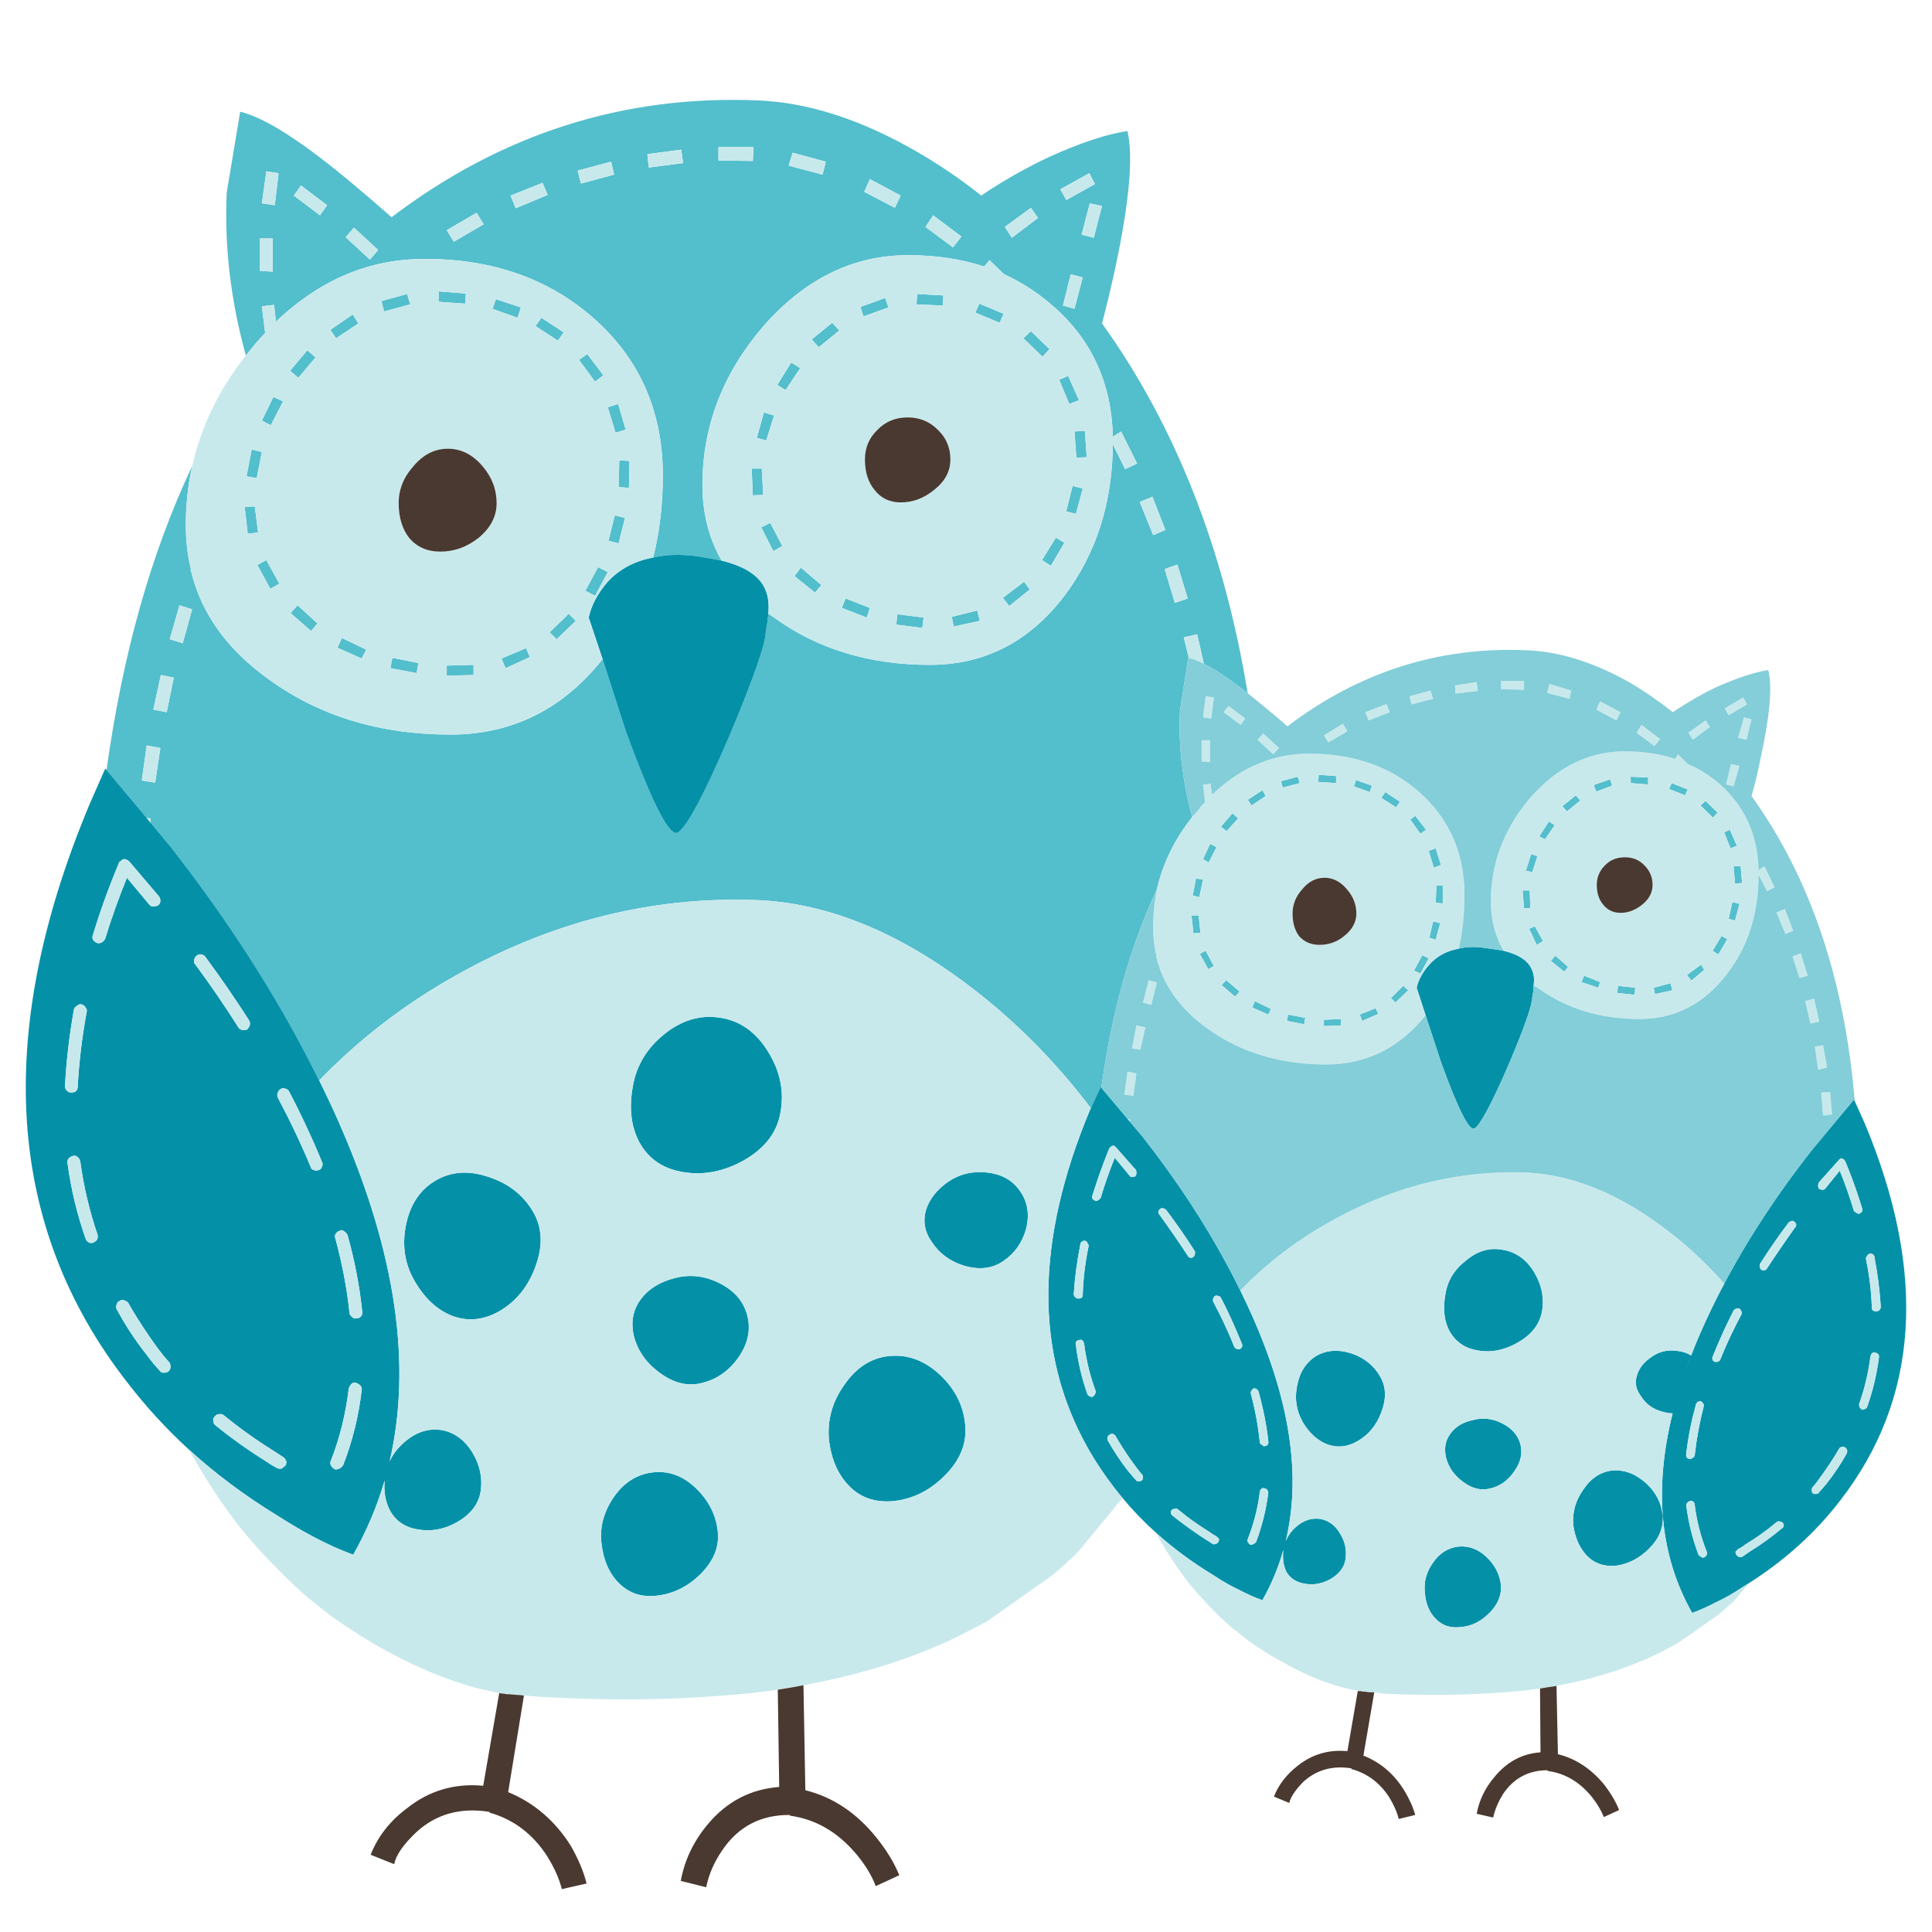 <?xml version="1.0" encoding="utf-8"?>
<!-- Generator: Adobe Illustrator 16.0.0, SVG Export Plug-In . SVG Version: 6.00 Build 0)  -->
<!DOCTYPE svg PUBLIC "-//W3C//DTD SVG 1.1//EN" "http://www.w3.org/Graphics/SVG/1.1/DTD/svg11.dtd">
<svg version="1.1" id="Layer_1" xmlns="http://www.w3.org/2000/svg" xmlns:xlink="http://www.w3.org/1999/xlink" x="0px" y="0px"
	 width="300px" height="300px" viewBox="0 0 300 300" enable-background="new 0 0 300 300" xml:space="preserve">
<g>
	<path fill-rule="evenodd" clip-rule="evenodd" fill="#53BECC" d="M85.051,30.259l-0.805-1.865l-4.973,1.975l0.805,1.975
		L85.051,30.259z M100.518,23.934l0.219,2.084l5.338-0.695l-0.292-2.083L100.518,23.934z M95.362,27.115l-0.475-2.011l-5.193,1.39
		l0.513,2.011L95.362,27.115z M41.356,26.603l-0.694,4.973l2.011,0.292l0.585-4.973L41.356,26.603z M111.561,22.837v2.084
		l5.339,0.072l0.109-2.157H111.561z M128.234,25.104l-5.156-1.39l-0.622,2.011l5.265,1.39L128.234,25.104z M75.105,34.83
		l-1.097-1.792l-4.644,2.706l1.097,1.792L75.105,34.83z M193.74,107.649c-2.678-2.122-4.944-3.645-6.801-4.571l-1.043-4.588
		l-2.082,0.476l0.784,3.199c-0.031-0.005-0.061-0.011-0.092-0.019l-1.279,8.154c-0.268,5.412,0.365,10.933,1.901,16.564
		c-2.731,3.436-4.558,7.178-5.485,11.226c-4.135,8.805-7.014,19.073-8.629,30.805l-0.108-0.127
		c-0.528,1.142-1.034,2.244-1.518,3.309c-4.494-5.938-9.509-11.246-15.048-15.924c-12.383-10.384-24.595-15.845-36.637-16.381
		c-16.552-0.658-32.433,3.377-47.644,12.103c-7.602,4.334-14.433,9.63-20.495,15.888c-1.019-2.057-2.097-4.135-3.236-6.234
		c-5.485-10.14-12.14-20.208-19.965-30.203l-3.017-3.621l0.056-0.62l-0.622-0.074l-6.234-7.442
		c2.481-17.96,6.912-33.688,13.291-47.186c-0.658,2.974-0.987,6.045-0.987,9.214c0,2.389,0.268,4.667,0.805,6.837l-0.11,0.109
		l0.11,0.11c1.583,6.606,5.619,12.224,12.103,16.856c7.873,5.703,17.271,8.556,28.191,8.556c9.531,0,17.404-3.9,23.621-11.7
		l3.583,11.115c4.168,11.433,6.886,16.686,8.153,15.76c1.438-0.977,4.121-6.034,8.044-15.175c3.705-8.873,5.559-14.199,5.559-15.979
		c0.194-1.072,0.329-1.999,0.401-2.779c0.318,0.194,0.611,0.39,0.879,0.585c6.751,4.9,14.82,7.349,24.206,7.349
		c8.483,0,15.443-3.571,20.878-10.713c4.948-6.557,7.459-14.407,7.532-23.548l1.901,3.875l1.864-0.877l-2.486-4.973l-1.279,0.804
		c-0.195-8.288-3.279-15.04-9.252-20.256c-2.314-2.047-4.863-3.706-7.64-4.973l-2.268-2.194l-0.804,0.987
		c-3.634-1.17-7.572-1.755-11.812-1.755c-8.605,0-16.15,3.73-22.635,11.189c-6.216,7.288-9.324,15.467-9.324,24.535
		c0,4.314,0.988,8.215,2.962,11.701c-1.195-0.245-2.511-0.475-3.95-0.694c-2.462-0.317-4.681-0.244-6.654,0.219
		c0.999-3.974,1.499-8.216,1.499-12.725c0-9.995-3.608-18.161-10.824-24.499c-6.947-6.094-15.649-9.141-26.106-9.141h-0.11
		c-7.021,0-13.444,2.181-19.27,6.544c-1.244,0.926-2.499,1.987-3.766,3.182l-0.292-2.596l-1.901,0.219l0.512,4.168
		c-0.463,0.462-0.927,0.963-1.39,1.499c-0.536,0.657-1.072,1.316-1.609,1.975c-2.365-8.605-3.352-17.041-2.961-25.304l2.084-12.541
		c3.9,0.926,9.823,4.74,17.771,11.444c1.974,1.658,3.888,3.303,5.74,4.937c17.088-12.969,36.053-19.014,56.896-18.136
		c7.751,0.317,15.893,2.925,24.425,7.825c3.583,2.047,6.997,4.364,10.239,6.948c3.435-2.316,7.006-4.34,10.712-6.07
		c4.828-2.17,8.824-3.486,11.993-3.949c0.927,3.9,0.305,10.945-1.864,21.134c-0.658,3.047-1.353,5.96-2.085,8.739
		C182.526,66.127,190.065,85.269,193.74,107.649z M54.958,35.342l-1.28,1.499l3.766,3.474l1.28-1.499L54.958,35.342z M46.731,28.796
		l-1.097,1.573l4.059,3.071l1.097-1.573L46.731,28.796z M40.369,42.07l1.975,0.109v-5.155h-1.975V42.07z M28.375,99.879l1.462-5.265
		l-1.975-0.621l-1.499,5.266L28.375,99.879z M26.986,105.218l-2.011-0.403l-1.17,5.375l2.085,0.402L26.986,105.218z M22.013,121.197
		l2.084,0.329l0.805-5.375l-2.121-0.402L22.013,121.197z M144.907,33.441l-1.206,1.792l4.278,3.181l1.316-1.682L144.907,33.441z
		 M135.072,27.81l-0.878,1.974l4.753,2.486l0.914-1.901L135.072,27.81z M157.122,36.915l4.056-3.072l-1.097-1.572l-4.057,2.962
		L157.122,36.915z M166.846,47.957l1.28-4.863l-1.865-0.511l-1.207,4.862L166.846,47.957z M171.124,31.979l-1.901-0.403
		l-1.279,4.863l1.901,0.476L171.124,31.979z M164.652,29.382l0.914,1.683l4.461-2.487l-0.877-1.682L164.652,29.382z M176.975,77.94
		l2.084,5.155l1.902-0.804l-2.012-5.156L176.975,77.94z M182.825,87.667l-1.975,0.694l1.572,5.266l2.012-0.695L182.825,87.667z
		 M84.063,49.346l3.474,2.268l-0.914,1.279l-3.474-2.267L84.063,49.346z M76.495,47.957l0.512-1.499l3.876,1.28l-0.512,1.608
		L76.495,47.957z M55.653,50.224l-3.474,2.304l-0.877-1.316l3.474-2.377L55.653,50.224z M63.222,45.653l0.476,1.609l-4.059,1.097
		l-0.402-1.609L63.222,45.653z M68.085,46.86l0.073-1.609l4.169,0.329l-0.074,1.573L68.085,46.86z M45.049,57.574l2.669-3.182
		l1.28,1.097l-2.669,3.181L45.049,57.574z M40.662,65.326l1.792-3.693l1.499,0.695l-1.901,3.693L40.662,65.326z M40.662,70.189
		l-0.805,4.059l-1.572-0.293l0.803-4.168L40.662,70.189z M38.467,82.876l-0.475-4.168l1.572-0.073l0.512,4.059L38.467,82.876z
		 M39.967,87.74l1.389-0.768l2.011,3.657l-1.39,0.804L39.967,87.74z M69.365,103.353l4.168-0.11v1.572l-4.168,0.11V103.353z
		 M64.977,102.951l-0.293,1.571l-4.059-0.767l0.292-1.609L64.977,102.951z M49.291,96.807l-0.988,1.171l-3.181-2.78l1.097-1.206
		L49.291,96.807z M56.859,100.866l-0.695,1.39l-3.766-1.681l0.695-1.5L56.859,100.866z M127.138,53.917l-1.097-1.207l3.181-2.596
		l1.097,1.207L127.138,53.917z M122.859,56.294l1.389,0.877l-2.267,3.401l-1.279-0.804L122.859,56.294z M118.983,68.397
		l-1.463-0.402l1.097-3.949l1.573,0.476L118.983,68.397z M116.716,72.749h1.572l0.219,4.094l-1.608,0.073L116.716,72.749z
		 M118.215,81.89l1.39-0.695l1.865,3.583l-1.39,0.805L118.215,81.89z M95.984,62.729l1.17,3.986l-1.573,0.475l-1.206-3.949
		L95.984,62.729z M91.193,54.977l2.488,3.291L92.4,59.256l-2.486-3.365L91.193,54.977z M97.045,80.426l-0.987,3.949l-1.573-0.402
		l0.987-3.949L97.045,80.426z M97.666,75.746l-1.608-0.11l0.109-4.167l1.572,0.109L97.666,75.746z M94.375,88.836L92.4,92.53
		l-1.5-0.805l1.975-3.657L94.375,88.836z M89.403,96.405l-2.963,2.853l-1.096-1.061l2.961-2.889L89.403,96.405z M77.884,102.255
		l3.803-1.609l0.584,1.39l-3.766,1.719L77.884,102.255z M131.305,92.932l3.767,1.463l-0.476,1.499l-3.875-1.499L131.305,92.932z
		 M126.552,92.018l-3.181-2.56l0.987-1.316l3.181,2.707L126.552,92.018z M253.212,120.611l2.707,0.111v1.097l-2.707-0.219V120.611z
		 M262.062,122.586l-0.402,0.914l-2.486-0.987l0.402-0.913L262.062,122.586z M134.085,49.126l-0.475-1.462l3.838-1.389l0.511,1.463
		L134.085,49.126z M142.421,45.653l4.059,0.22l-0.074,1.572l-4.094-0.183L142.421,45.653z M152.074,47.153l3.766,1.572l-0.62,1.39
		l-3.768-1.572L152.074,47.153z M168.455,66.898l0.293,4.095l-1.609,0.073l-0.293-4.058L168.455,66.898z M161.875,55.38
		l-2.964-2.853l1.17-1.097l2.889,2.778L161.875,55.38z M166.041,62.729l-1.571-3.766l1.389-0.585l1.685,3.766L166.041,62.729z
		 M166.554,75.453l1.572,0.403l-1.061,3.949l-1.499-0.402L166.554,75.453z M163.957,83.497l1.317,0.769l-2.085,3.583l-1.389-0.877
		L163.957,83.497z M147.797,95.784l3.949-0.987l0.4,1.609l-4.058,0.877L147.797,95.784z M159.021,90.336l0.877,1.206l-3.182,2.56
		l-0.986-1.28L159.021,90.336z M143.226,97.502l-4.06-0.512l0.184-1.608l4.059,0.512L143.226,97.502z M196.535,123.609l-2.191,1.463
		l-0.585-0.877l2.267-1.5L196.535,123.609z M204.765,120.319l2.706,0.184v1.097l-2.781-0.183L204.765,120.319z M201.803,121.599
		l-2.599,0.694l-0.29-0.987l2.597-0.695L201.803,121.599z M210.542,121.123l2.485,0.877l-0.328,0.987l-2.451-0.876L210.542,121.123z
		 M250.031,121.014l0.292,0.986l-2.449,0.915l-0.402-1.024L250.031,121.014z M243.304,125.986l-0.695-0.804l2.084-1.683l0.695,0.805
		L243.304,125.986z M240.524,127.559l0.879,0.586l-1.501,2.193l-0.878-0.476L240.524,127.559z M237.928,135.42l-0.987-0.219
		l0.807-2.56l0.987,0.292L237.928,135.42z M236.648,141.051l-0.218-2.779h1.095l0.11,2.707L236.648,141.051z M222.938,140.173
		l0.108-2.669h0.987v2.779L222.938,140.173z M222.938,131.726l0.805,2.597l-1.099,0.403l-0.803-2.597L222.938,131.726z
		 M222.535,143.063l1.096,0.293l-0.693,2.559l-0.989-0.293L222.535,143.063z M221.841,148.804l-1.279,2.376l-0.989-0.475
		l1.279-2.377L221.841,148.804z M237.453,144.232l0.877-0.402l1.279,2.303l-0.987,0.585L237.453,144.232z M241.512,148.401
		l1.977,1.718l-0.587,0.768l-2.085-1.681L241.512,148.401z M248.459,152.496l-0.293,0.878l-2.596-0.878l0.404-0.987L248.459,152.496
		z M219.755,126.682l1.684,2.157l-0.877,0.622l-1.574-2.195L219.755,126.682z M214.489,123.902l0.622-0.915l2.267,1.5l-0.583,0.876
		L214.489,123.902z M192.259,127.084l-1.791,1.974l-0.878-0.694l1.792-2.085L192.259,127.084z M194.451,156.445l0.404-0.987
		l2.486,1.206l-0.402,0.878L194.451,156.445z M191.782,154.763l-2.084-1.792l0.696-0.769l2.084,1.757L191.782,154.763z
		 M200.012,157.542l2.669,0.512l-0.183,0.987l-2.671-0.513L200.012,157.542z M205.569,158.348l2.667-0.111v0.988l-2.667,0.107
		V158.348z M211.127,157.542l2.486-0.986l0.4,0.877l-2.486,1.096L211.127,157.542z M216.686,155.677l-0.695-0.695l1.899-1.899
		l0.77,0.693L216.686,155.677z M188.896,131.544l-1.207,2.377l-0.877-0.512l1.097-2.377L188.896,131.544z M186.227,139.296
		l-1.024-0.221l0.512-2.668l1.098,0.183L186.227,139.296z M185.312,144.927l-0.292-2.779h1.097l0.293,2.706L185.312,144.927z
		 M187.214,147.633l1.279,2.377l-0.877,0.476l-1.317-2.377L187.214,147.633z M266.01,126.973l-1.974-1.9l0.804-0.695l1.865,1.792
		L266.01,126.973z M268.717,131.726l-0.987-2.485l0.877-0.402l1.097,2.486L268.717,131.726z M270.105,140.355l-0.696,2.598
		l-0.985-0.293l0.585-2.596L270.105,140.355z M269.409,137.211l-0.218-2.706h1.097l0.22,2.597L269.409,137.211z M264.623,150.593
		l-1.977,1.684l-0.695-0.878l2.194-1.608L264.623,150.593z M251.238,153.082l2.669,0.292l-0.073,1.098l-2.706-0.293L251.238,153.082
		z M256.796,153.374l2.597-0.694l0.292,1.096l-2.706,0.585L256.796,153.374z M265.938,147.633l1.39-2.303l0.877,0.51l-1.39,2.377
		L265.938,147.633z"/>
	<path fill-rule="evenodd" clip-rule="evenodd" fill="#0491A8" d="M44.939,169.571c-0.122-0.268-0.317-0.438-0.585-0.512
		c-0.268-0.121-0.5-0.121-0.695,0c-0.268,0.146-0.438,0.342-0.512,0.585c-0.121,0.269-0.121,0.536,0,0.805
		c0.502,0.947,0.989,1.892,1.463,2.833c1.332,2.659,2.538,5.285,3.62,7.881c0.049,0.268,0.208,0.438,0.476,0.511
		c0.268,0.123,0.536,0.123,0.804,0c0.268-0.072,0.427-0.243,0.476-0.511c0.146-0.269,0.146-0.524,0-0.769
		c-0.38-0.927-0.777-1.859-1.188-2.797c-0.074-0.165-0.147-0.33-0.22-0.494c-0.798-1.794-1.658-3.616-2.578-5.466
		C45.654,170.955,45.301,170.267,44.939,169.571z M52.563,174.142c0.137,0.312,0.271,0.621,0.402,0.934
		c8.505,19.598,11.016,36.882,7.533,51.848c-0.233,0.997-0.488,1.983-0.768,2.964c-1.18,4.018-2.807,7.865-4.881,11.535
		c-0.981-0.362-2.005-0.784-3.072-1.262c-0.86-0.395-1.75-0.827-2.669-1.298c-0.693-0.36-1.399-0.744-2.121-1.152
		c-1.292-0.731-2.633-1.542-4.022-2.432c-4.979-3.053-9.513-6.44-13.602-10.165c-3.51-3.214-6.691-6.675-9.543-10.385
		c-18.868-24.156-20.854-54.066-5.96-89.729c0.805-1.853,1.634-3.741,2.487-5.668l0.201,0.238l6.234,7.442l0.566,0.694l3.017,3.621
		c7.825,9.995,14.48,20.063,19.965,30.203c1.139,2.1,2.217,4.178,3.236,6.234C50.632,169.913,51.631,172.04,52.563,174.142z
		 M18.612,133.812c-0.122,0.073-0.183,0.17-0.183,0.293c-1.584,3.778-2.913,7.458-3.986,11.042c-0.031,0.069-0.056,0.136-0.073,0.2
		c-0.003,0.104-0.01,0.207-0.018,0.311c0.019,0.087,0.049,0.172,0.091,0.257c0.146,0.219,0.354,0.391,0.622,0.513
		c0.268,0.072,0.523,0.035,0.768-0.11c0.219-0.122,0.39-0.317,0.512-0.584c0.926-3.048,2.047-6.193,3.363-9.435l3.474,4.169
		c0.146,0.194,0.354,0.293,0.622,0.293c0.269,0,0.524-0.062,0.768-0.183c0.219-0.196,0.329-0.427,0.329-0.696
		c0-0.269-0.073-0.499-0.219-0.694l-4.57-5.375c-0.122-0.122-0.256-0.219-0.403-0.293c-0.122-0.073-0.219-0.11-0.292-0.11
		s-0.134,0-0.183,0c-0.073,0-0.17,0.037-0.292,0.11c-0.074,0.074-0.146,0.146-0.219,0.219
		C18.649,133.738,18.612,133.762,18.612,133.812z M30.533,148.401c-0.195,0.145-0.33,0.376-0.402,0.693
		c-0.049,0.269,0.024,0.5,0.219,0.695c2.389,3.242,4.608,6.483,6.655,9.726c0.122,0.219,0.317,0.354,0.585,0.402
		c0.268,0.074,0.536,0.05,0.804-0.073c0.195-0.219,0.329-0.45,0.402-0.693c0.048-0.268,0.012-0.501-0.11-0.696
		c-2.12-3.314-4.375-6.593-6.765-9.834c-0.122-0.197-0.317-0.33-0.584-0.404C30.996,148.145,30.728,148.205,30.533,148.401z
		 M194.8,205.15c5.614,12.92,7.229,24.304,4.845,34.15c-0.11,0.461-0.232,0.919-0.365,1.371c-0.766,2.723-1.85,5.325-3.254,7.807
		c-0.614-0.213-1.268-0.475-1.958-0.787c-0.576-0.267-1.18-0.564-1.809-0.895c-0.449-0.213-0.908-0.444-1.37-0.695
		c-0.832-0.457-1.692-0.98-2.58-1.572c-3.237-1.969-6.187-4.156-8.848-6.563c-1.862-1.679-3.581-3.464-5.155-5.356
		c-0.415-0.495-0.817-0.993-1.207-1.499c-1.489-1.916-2.818-3.884-3.986-5.904c-0.099-0.175-0.196-0.352-0.29-0.53
		c-8.182-14.595-8.047-32.011,0.4-52.252c0.054-0.117,0.107-0.232,0.166-0.348c0.483-1.064,0.989-2.167,1.518-3.309l0.108,0.127
		l4.096,4.863l0.328,0.402l2.049,2.432c5.095,6.509,9.421,13.066,12.98,19.672c0.75,1.385,1.457,2.756,2.121,4.112
		c0.692,1.394,1.338,2.77,1.938,4.134C194.621,204.723,194.713,204.936,194.8,205.15z M194.636,215.606
		c-0.122,0.073-0.22,0.183-0.292,0.33c-0.123,0.121-0.158,0.28-0.11,0.475c0.685,2.584,1.146,5.107,1.39,7.569
		c0,0.122,0.109,0.243,0.33,0.364c0.122,0.147,0.244,0.22,0.364,0.22c0.218,0,0.391-0.072,0.511-0.22
		c0.124-0.193,0.159-0.389,0.111-0.584c-0.27-2.438-0.769-4.985-1.501-7.642c-0.072-0.196-0.17-0.33-0.29-0.402
		C194.953,215.595,194.783,215.558,194.636,215.606z M196.72,231.294c-0.122-0.123-0.257-0.184-0.402-0.184
		c-0.194-0.074-0.354-0.037-0.475,0.109c-0.146,0.121-0.22,0.281-0.22,0.476c-0.317,2.511-0.939,4.937-1.864,7.276
		c-0.073,0.122-0.073,0.279,0,0.476c0.12,0.195,0.255,0.328,0.4,0.402c0.122,0.073,0.281,0.037,0.477-0.11
		c0.147-0.048,0.282-0.146,0.402-0.292c0.925-2.438,1.56-4.985,1.901-7.642C196.939,231.61,196.865,231.438,196.72,231.294z
		 M11.995,156.152c-0.268,0.147-0.438,0.341-0.512,0.585c-0.731,4.119-1.195,8.093-1.389,11.92c0,0.269,0.097,0.5,0.292,0.694
		c0.146,0.195,0.378,0.293,0.695,0.293c0.268,0,0.499-0.061,0.695-0.183c0.195-0.194,0.292-0.427,0.292-0.694
		c0.196-3.778,0.659-7.655,1.39-11.628c0.073-0.268,0.012-0.501-0.183-0.694c-0.146-0.27-0.341-0.427-0.584-0.477
		C12.421,155.896,12.189,155.957,11.995,156.152z M10.495,180.688c0.536,3.973,1.463,7.836,2.779,11.589
		c0.073,0.271,0.232,0.476,0.475,0.623c0.22,0.122,0.452,0.146,0.695,0.072c0.269-0.12,0.476-0.28,0.622-0.475
		c0.122-0.268,0.146-0.536,0.073-0.805c-1.243-3.632-2.133-7.397-2.669-11.299c-0.073-0.341-0.207-0.573-0.403-0.693
		c-0.194-0.221-0.426-0.294-0.694-0.221c-0.316,0.073-0.548,0.208-0.694,0.401C10.483,180.078,10.422,180.346,10.495,180.688z
		 M52.069,192.277c1.073,3.974,1.804,7.813,2.194,11.519c0,0.268,0.134,0.5,0.402,0.695c0.195,0.219,0.427,0.292,0.695,0.219
		c0.268,0,0.5-0.098,0.694-0.292c0.196-0.269,0.256-0.536,0.183-0.805c-0.39-3.852-1.145-7.788-2.267-11.811
		c-0.122-0.269-0.292-0.463-0.512-0.585c-0.244-0.22-0.476-0.256-0.695-0.109c-0.244,0.073-0.438,0.207-0.585,0.402
		C51.984,191.779,51.948,192.035,52.069,192.277z M55.25,214.729c-0.269-0.071-0.5-0.012-0.694,0.184
		c-0.195,0.22-0.33,0.451-0.402,0.694c-0.464,3.925-1.39,7.666-2.779,11.226c-0.122,0.195-0.122,0.428,0,0.695
		c0.146,0.269,0.354,0.475,0.622,0.621c0.196,0.049,0.426,0.013,0.694-0.108c0.269-0.147,0.463-0.318,0.586-0.513
		c1.462-3.755,2.425-7.654,2.888-11.702c0.049-0.268-0.024-0.498-0.219-0.693C55.75,214.936,55.519,214.802,55.25,214.729z
		 M43.952,226.247c-0.609-0.391-1.17-0.755-1.682-1.097c-1.605-1.001-3.146-2.05-4.625-3.145c-0.69-0.506-1.367-1.025-2.029-1.554
		c-0.272-0.211-0.541-0.424-0.805-0.641c-0.268-0.22-0.536-0.294-0.804-0.22c-0.269,0-0.5,0.135-0.695,0.402
		c-0.195,0.196-0.256,0.427-0.183,0.695c0,0.268,0.134,0.499,0.403,0.695c0.902,0.735,1.835,1.455,2.796,2.156
		c0.603,0.447,1.219,0.885,1.846,1.316c0.971,0.674,1.97,1.331,2.999,1.975c0.585,0.415,1.182,0.78,1.792,1.097
		c0.268,0.147,0.524,0.183,0.768,0.111c0.22-0.147,0.427-0.318,0.622-0.513c0.122-0.268,0.147-0.5,0.074-0.695
		C44.305,226.564,44.146,226.369,43.952,226.247z M19.929,202.333c-0.147-0.195-0.354-0.329-0.622-0.402
		c-0.244-0.146-0.5-0.107-0.768,0.111c-0.195,0.048-0.329,0.207-0.402,0.475c-0.146,0.269-0.146,0.536,0,0.805
		c1.314,2.444,2.838,4.766,4.57,6.965c0.096,0.132,0.192,0.26,0.293,0.385c0.29,0.396,0.594,0.784,0.914,1.17
		c0.283,0.333,0.575,0.661,0.877,0.987c0.122,0.22,0.354,0.329,0.695,0.329c0.268,0,0.5-0.073,0.694-0.221
		c0.195-0.193,0.292-0.425,0.292-0.693c0-0.317-0.061-0.549-0.183-0.695c-0.567-0.612-1.103-1.259-1.608-1.938
		c-0.036-0.047-0.073-0.097-0.11-0.146c-1.528-2.075-2.93-4.194-4.205-6.361C20.221,202.844,20.074,202.588,19.929,202.333z
		 M264.969,204.912c0.84-1.837,1.768-3.701,2.777-5.595c0.185-0.36,0.373-0.721,0.568-1.079c3.583-6.605,7.922-13.151,13.016-19.635
		l6.547-7.86c0.039,0.087,0.083,0.173,0.129,0.255c0.537,1.18,1.053,2.325,1.553,3.438c9.725,23.278,8.435,42.829-3.878,58.649
		c-3.804,4.929-8.503,9.177-14.094,12.742c-0.359,0.232-0.718,0.456-1.079,0.677c-1.392,0.927-2.719,1.682-3.985,2.267
		c-1.39,0.731-2.646,1.292-3.767,1.684c-4.981-8.803-5.991-19.134-3.034-30.989c0.718-2.902,1.674-5.895,2.87-8.978
		c0.685-1.777,1.454-3.588,2.305-5.43C264.917,205.011,264.942,204.962,264.969,204.912z M270.396,203.613
		c-0.07-0.195-0.17-0.329-0.291-0.402c-0.146-0.072-0.316-0.072-0.512,0c-0.195,0.073-0.328,0.172-0.402,0.293
		c-0.519,1.024-1.01,2.036-1.48,3.035c-0.096,0.221-0.193,0.44-0.293,0.657c-0.53,1.176-1.024,2.333-1.48,3.475
		c-0.072,0.121-0.072,0.28,0,0.475c0.048,0.146,0.146,0.244,0.292,0.293c0.195,0.073,0.354,0.073,0.476,0
		c0.22-0.049,0.354-0.146,0.402-0.293c0.927-2.315,2.023-4.655,3.289-7.02C270.471,203.979,270.471,203.809,270.396,203.613z
		 M286.779,225.663c0.073-0.196,0.073-0.403,0-0.622c-0.074-0.123-0.17-0.22-0.292-0.293c-0.197-0.122-0.367-0.146-0.513-0.072
		c-0.194,0.048-0.327,0.146-0.401,0.291c-0.928,1.585-1.952,3.133-3.072,4.644c-0.317,0.464-0.682,0.927-1.097,1.39
		c-0.048,0.073-0.074,0.207-0.074,0.403c0,0.195,0.062,0.365,0.185,0.51c0.122,0.05,0.255,0.074,0.399,0.074
		c0.27,0,0.43-0.062,0.478-0.182c0.413-0.465,0.817-0.927,1.207-1.39C284.793,228.904,285.853,227.32,286.779,225.663z
		 M291.753,210.854c0.048-0.268,0.011-0.464-0.11-0.585c-0.122-0.147-0.292-0.22-0.512-0.22c-0.195-0.049-0.354-0.012-0.475,0.109
		c-0.073,0.074-0.147,0.244-0.223,0.513c-0.314,2.511-0.899,4.96-1.754,7.35c0,0.194,0.024,0.353,0.074,0.476
		c0.072,0.146,0.208,0.279,0.402,0.402c0.147,0,0.28-0.037,0.402-0.11c0.195-0.05,0.328-0.184,0.4-0.402
		C290.813,215.949,291.411,213.438,291.753,210.854z M289.959,194.984c-0.146,0.121-0.218,0.281-0.218,0.476
		c0.535,2.584,0.842,5.106,0.915,7.568c0,0.194,0.06,0.354,0.182,0.476c0.146,0.073,0.317,0.109,0.513,0.109s0.353-0.06,0.475-0.184
		c0.146-0.146,0.22-0.316,0.22-0.511c-0.146-2.462-0.477-5.046-0.989-7.752c0-0.195-0.097-0.329-0.29-0.402
		c-0.147-0.122-0.282-0.146-0.402-0.073C290.168,194.691,290.033,194.789,289.959,194.984z M286.56,180.395
		c0-0.072-0.062-0.146-0.183-0.219v-0.11c-0.074,0-0.135-0.023-0.182-0.073c-0.075-0.072-0.147-0.11-0.221-0.11h-0.109
		c-0.05,0-0.11,0.038-0.185,0.11c-0.07,0.05-0.133,0.11-0.181,0.184l-3.108,3.474c-0.048,0.146-0.075,0.316-0.075,0.512
		s0.063,0.354,0.185,0.475c0.195,0.073,0.365,0.109,0.511,0.109c0.197,0,0.33-0.06,0.404-0.182l2.265-2.779
		c0.854,2.121,1.587,4.206,2.196,6.253c0.122,0.122,0.255,0.219,0.402,0.293c0.043,0.044,0.093,0.075,0.146,0.092
		c0.095,0.042,0.205,0.048,0.329,0.018c0.146-0.073,0.28-0.184,0.402-0.329c0.072-0.195,0.072-0.354,0-0.476
		c-0.214-0.695-0.439-1.397-0.676-2.103C287.91,183.834,287.27,182.122,286.56,180.395z M172.807,177.909
		c-0.073,0-0.133,0.023-0.183,0.071c-0.073,0.074-0.147,0.111-0.22,0.111v0.108c-0.123,0.074-0.183,0.135-0.183,0.184
		c-1,2.462-1.864,4.888-2.597,7.276c-0.022,0.038-0.041,0.082-0.054,0.128c-0.002,0.04-0.002,0.083,0,0.128
		c0.004,0.063,0.022,0.137,0.054,0.219c0.147,0.147,0.28,0.244,0.402,0.294c0.195,0.073,0.367,0.048,0.513-0.074
		c0.122-0.072,0.242-0.184,0.366-0.328c0.608-2.048,1.34-4.133,2.192-6.253l2.304,2.779c0.05,0.146,0.171,0.219,0.367,0.219
		c0.146,0,0.315-0.037,0.511-0.109c0.122-0.122,0.183-0.293,0.183-0.512c0-0.196-0.023-0.354-0.073-0.477l-3.071-3.474
		c-0.072-0.072-0.147-0.146-0.22-0.22c-0.072-0.048-0.133-0.071-0.183-0.071H172.807z M168.053,192.79
		c-0.194,0.073-0.292,0.207-0.292,0.402c-0.535,2.705-0.877,5.289-1.024,7.752c0,0.195,0.074,0.354,0.22,0.475
		c0.12,0.146,0.28,0.221,0.475,0.221c0.22,0,0.39-0.038,0.513-0.11c0.122-0.147,0.183-0.317,0.183-0.512
		c0.072-2.438,0.377-4.949,0.914-7.533c0-0.194-0.072-0.364-0.218-0.512c-0.05-0.194-0.172-0.291-0.367-0.291
		C168.308,192.632,168.176,192.669,168.053,192.79z M180.046,188.621c1.535,2.122,2.999,4.242,4.389,6.363
		c0.048,0.121,0.146,0.219,0.292,0.292c0.195,0.073,0.391,0.036,0.585-0.109c0.147-0.122,0.22-0.255,0.22-0.402
		c0.048-0.195,0.048-0.353,0-0.477c-1.39-2.192-2.889-4.35-4.498-6.47c-0.048-0.05-0.183-0.111-0.402-0.184
		c-0.194-0.073-0.353-0.037-0.475,0.109c-0.146,0.05-0.245,0.208-0.293,0.476C179.863,188.366,179.924,188.5,180.046,188.621z
		 M189.59,201.529c-0.072-0.147-0.207-0.243-0.402-0.292c-0.194-0.074-0.364-0.074-0.512,0c-0.123,0.049-0.22,0.182-0.293,0.402
		c-0.048,0.194-0.048,0.353,0,0.475c0.334,0.629,0.658,1.257,0.969,1.883c0.867,1.744,1.641,3.468,2.323,5.175
		c0.072,0.122,0.207,0.22,0.399,0.292c0.125,0.072,0.282,0.072,0.478,0c0.145-0.072,0.244-0.17,0.292-0.292
		c0.073-0.195,0.073-0.366,0-0.513c-0.255-0.634-0.522-1.274-0.805-1.919c-0.035-0.083-0.072-0.168-0.107-0.256
		c-0.511-1.178-1.06-2.371-1.646-3.584C190.057,202.447,189.824,201.989,189.59,201.529z M168.126,208.184
		c-0.121-0.146-0.28-0.182-0.476-0.109c-0.194,0-0.364,0.073-0.512,0.22c-0.12,0.122-0.146,0.317-0.073,0.585
		c0.317,2.584,0.902,5.095,1.757,7.532c0.072,0.195,0.205,0.329,0.4,0.402c0.147,0.073,0.28,0.109,0.402,0.109
		c0.195-0.146,0.33-0.28,0.402-0.401c0.072-0.147,0.11-0.317,0.11-0.513c-0.878-2.365-1.475-4.813-1.792-7.35
		C168.272,208.416,168.198,208.257,168.126,208.184z M172.002,223.066c-0.023,0.095-0.035,0.186-0.038,0.273
		c0,0.107,0.013,0.21,0.038,0.312c0.927,1.657,1.986,3.254,3.181,4.789l0.019,0.02c0.204,0.244,0.411,0.487,0.62,0.73
		c0.191,0.217,0.38,0.43,0.568,0.64c0.05,0.123,0.208,0.184,0.476,0.184c0.146,0,0.279-0.036,0.402-0.109
		c0.146-0.123,0.22-0.28,0.22-0.476s-0.038-0.329-0.11-0.402c-0.367-0.437-0.715-0.877-1.043-1.317
		c-0.017-0.021-0.035-0.046-0.054-0.073c-0.96-1.295-1.851-2.623-2.669-3.984c-0.135-0.232-0.27-0.465-0.402-0.696
		c-0.073-0.12-0.208-0.219-0.402-0.291c-0.116-0.047-0.274-0.017-0.476,0.091l-0.035,0.02
		C172.172,222.848,172.074,222.944,172.002,223.066z M187.104,238.972c0.39,0.244,0.792,0.5,1.205,0.768
		c0.124,0.073,0.282,0.073,0.477,0c0.147-0.048,0.28-0.146,0.402-0.292c0.073-0.196,0.11-0.354,0.11-0.476
		c-0.147-0.146-0.282-0.28-0.402-0.401c-0.39-0.195-0.757-0.428-1.098-0.695c-1.018-0.631-1.999-1.289-2.944-1.975
		c-0.479-0.356-0.948-0.723-1.406-1.098c-0.174-0.13-0.347-0.264-0.512-0.401c-0.123-0.146-0.293-0.183-0.513-0.111
		c-0.195,0-0.354,0.063-0.475,0.184c-0.146,0.147-0.183,0.317-0.11,0.513c0,0.121,0.098,0.256,0.293,0.402
		c0.545,0.44,1.104,0.874,1.684,1.297c0.446,0.336,0.904,0.665,1.371,0.987C185.803,238.114,186.444,238.547,187.104,238.972z
		 M278.625,189.719c-0.122-0.146-0.281-0.184-0.475-0.11c-0.195,0.074-0.33,0.147-0.402,0.22c-1.584,2.097-3.071,4.242-4.461,6.436
		c-0.072,0.122-0.072,0.294,0,0.513c0,0.122,0.063,0.243,0.183,0.364c0.195,0.147,0.39,0.184,0.585,0.11
		c0.145-0.073,0.257-0.17,0.33-0.292c1.389-2.121,2.839-4.241,4.351-6.363c0.122-0.12,0.183-0.255,0.183-0.401
		C278.868,189.951,278.772,189.792,278.625,189.719z M264.146,217.617c-0.147-0.071-0.317-0.048-0.512,0.072
		c-0.123,0.074-0.221,0.209-0.293,0.404c-0.729,2.656-1.231,5.204-1.499,7.641c-0.048,0.221-0.011,0.428,0.109,0.622
		c0.147,0.124,0.317,0.184,0.513,0.184c0.122,0,0.255-0.06,0.402-0.184c0.192-0.146,0.292-0.281,0.292-0.401
		c0.268-2.464,0.732-4.985,1.39-7.569c0.05-0.195,0.013-0.354-0.11-0.475C264.363,217.764,264.268,217.666,264.146,217.617z
		 M276.834,236.485c-0.121-0.147-0.28-0.22-0.476-0.22c-0.194-0.072-0.367-0.036-0.512,0.109c-1.51,1.269-3.132,2.426-4.863,3.475
		c-0.317,0.269-0.683,0.499-1.098,0.693c-0.122,0.123-0.255,0.257-0.402,0.404c0,0.12,0.038,0.279,0.11,0.475
		c0.147,0.146,0.282,0.256,0.402,0.329c0.195,0.048,0.365,0.048,0.512,0c0.391-0.268,0.78-0.536,1.17-0.804
		c1.805-1.122,3.461-2.316,4.974-3.585c0.194-0.121,0.292-0.255,0.292-0.402C277.016,236.767,276.979,236.606,276.834,236.485z
		 M265.022,241.422c0.073-0.195,0.073-0.354,0-0.475c-0.925-2.316-1.547-4.729-1.864-7.241c0-0.22-0.072-0.39-0.22-0.512
		c-0.12-0.121-0.28-0.159-0.475-0.109c-0.147,0-0.28,0.073-0.402,0.22c-0.147,0.122-0.22,0.279-0.22,0.476
		c0.342,2.655,0.977,5.203,1.901,7.642c0.122,0.146,0.255,0.256,0.402,0.329c0.195,0.121,0.353,0.146,0.478,0.072
		C264.768,241.774,264.9,241.64,265.022,241.422z M112.036,87.045c3.778,0.926,6.069,2.486,6.875,4.68
		c0.39,0.926,0.523,2.121,0.401,3.584c-0.072,0.78-0.207,1.707-0.401,2.779c0,1.779-1.854,7.106-5.559,15.979
		c-3.924,9.142-6.607,14.199-8.044,15.175c-1.267,0.925-3.985-4.328-8.153-15.76l-3.583-11.115l-2.158-6.473
		c0.39-1.853,1.34-3.669,2.852-5.449c1.853-2.047,4.243-3.339,7.167-3.875c1.974-0.463,4.192-0.537,6.654-0.219
		C109.525,86.57,110.841,86.8,112.036,87.045z M82.747,188.11c1.462,2.462,1.597,5.314,0.402,8.555
		c-1.121,3.097-2.998,5.413-5.631,6.948c-2.462,1.39-4.912,1.621-7.35,0.694c-2.315-0.925-4.241-2.718-5.777-5.374
		c-1.511-2.584-1.974-5.425-1.389-8.521c0.609-3.241,2.133-5.594,4.571-7.056c2.438-1.464,5.216-1.658,8.336-0.586
		C78.957,183.771,81.236,185.551,82.747,188.11z M98.251,168.768c0.536-3.242,2.157-5.961,4.863-8.154
		c2.779-2.242,5.729-3.096,8.849-2.56c3.095,0.512,5.569,2.328,7.422,5.447c1.803,2.975,2.401,6.083,1.792,9.325
		c-0.537,3.047-2.426,5.497-5.668,7.35c-3.169,1.778-6.374,2.377-9.616,1.791c-3.047-0.536-5.265-2.096-6.655-4.68
		C97.995,174.922,97.666,172.082,98.251,168.768z M60.498,226.923c0.562-1.206,1.397-2.26,2.504-3.162
		c1.779-1.462,3.668-2.023,5.667-1.683c1.975,0.391,3.559,1.585,4.753,3.585c1.122,1.9,1.524,3.887,1.206,5.959
		c-0.34,1.975-1.572,3.559-3.692,4.753c-1.975,1.122-4.022,1.487-6.143,1.098c-1.975-0.341-3.4-1.342-4.278-2.999
		c-0.673-1.303-0.936-2.833-0.786-4.587C60.01,228.906,60.265,227.92,60.498,226.923z M102.529,213.23
		c-2.121-1.513-3.487-3.427-4.095-5.741c-0.513-2.193-0.147-4.119,1.096-5.776c1.195-1.586,2.95-2.67,5.265-3.255
		c2.315-0.609,4.607-0.354,6.875,0.768c2.315,1.146,3.767,2.804,4.35,4.974c0.586,2.193,0.159,4.351-1.279,6.472
		c-1.462,2.122-3.352,3.474-5.668,4.058C106.879,215.313,104.699,214.814,102.529,213.23z M131.123,215.021
		c1.853-2.705,4.193-4.193,7.021-4.462c2.852-0.268,5.473,0.72,7.861,2.963c2.316,2.194,3.608,4.777,3.877,7.752
		c0.268,2.853-0.793,5.473-3.183,7.861c-2.315,2.315-4.96,3.632-7.934,3.949c-2.852,0.268-5.168-0.524-6.947-2.376
		c-1.73-1.781-2.767-4.193-3.108-7.241C128.465,220.421,129.27,217.605,131.123,215.021z M95.362,232.391
		c1.584-2.243,3.608-3.498,6.07-3.768c2.438-0.268,4.656,0.562,6.654,2.487c1.975,1.925,3.096,4.145,3.364,6.654
		c0.269,2.39-0.621,4.607-2.669,6.655c-1.999,1.975-4.29,3.096-6.874,3.364c-2.365,0.269-4.339-0.427-5.924-2.084
		c-1.463-1.513-2.328-3.561-2.596-6.145C93.12,237.045,93.778,234.657,95.362,232.391z M233.467,147.633
		c2.439,0.584,3.926,1.608,4.461,3.072c0.268,0.585,0.342,1.377,0.22,2.377c0,0.462-0.072,1.06-0.22,1.79
		c0,1.194-1.22,4.668-3.656,10.422c-2.582,5.947-4.339,9.25-5.266,9.909c-0.803,0.608-2.559-2.827-5.264-10.312l-2.378-7.24
		l-1.39-4.277c0.27-1.195,0.892-2.353,1.866-3.475c1.194-1.39,2.754-2.255,4.679-2.596c1.244-0.317,2.669-0.342,4.278-0.073
		C231.772,147.353,232.662,147.485,233.467,147.633z M233.359,194.07c2.047,0.342,3.666,1.499,4.86,3.473
		c1.197,2,1.598,4.059,1.207,6.181c-0.39,1.975-1.645,3.559-3.766,4.753c-2.072,1.194-4.154,1.597-6.253,1.207
		c-1.999-0.342-3.461-1.377-4.388-3.107c-0.78-1.513-0.976-3.365-0.585-5.559c0.317-2.12,1.379-3.877,3.181-5.266
		C229.396,194.24,231.311,193.68,233.359,194.07z M143.81,187.818c0.538-1.658,1.693-3.109,3.474-4.353
		c1.804-1.194,3.828-1.657,6.07-1.389c2.242,0.268,3.926,1.231,5.048,2.889c1.194,1.706,1.497,3.681,0.912,5.923
		c-0.609,2.121-1.802,3.779-3.583,4.973c-1.657,1.122-3.645,1.354-5.96,0.696c-2.193-0.66-3.875-1.877-5.047-3.657
		C143.579,191.315,143.274,189.622,143.81,187.818z M262.592,210.487c-1.196,3.083-2.152,6.075-2.87,8.978
		c-0.516-0.008-1.065-0.101-1.646-0.274c-1.437-0.39-2.523-1.183-3.254-2.377c-0.805-1.048-1.01-2.146-0.622-3.291
		c0.343-1.121,1.109-2.071,2.302-2.852c1.124-0.805,2.414-1.109,3.879-0.914C261.24,209.839,261.977,210.083,262.592,210.487z
		 M228.714,220.506c1.512-0.413,2.999-0.256,4.461,0.476c1.512,0.731,2.474,1.793,2.889,3.182c0.39,1.463,0.087,2.89-0.915,4.277
		c-0.925,1.39-2.144,2.28-3.656,2.67c-1.462,0.391-2.887,0.061-4.276-0.987c-1.389-0.999-2.281-2.255-2.671-3.767
		c-0.342-1.462-0.109-2.718,0.695-3.766C226.021,221.519,227.179,220.823,228.714,220.506z M214.309,213.742
		c0.927,1.585,0.987,3.437,0.181,5.557c-0.73,1.976-1.947,3.463-3.654,4.462c-1.585,0.927-3.171,1.097-4.756,0.511
		c-1.534-0.608-2.802-1.766-3.801-3.473c-0.975-1.73-1.27-3.584-0.878-5.559c0.389-2.12,1.377-3.68,2.962-4.681
		c1.607-0.926,3.437-1.06,5.485-0.401C211.82,210.817,213.307,212.011,214.309,213.742z M199.279,240.672
		c0.133-0.452,0.255-0.91,0.365-1.371c0.371-0.899,0.958-1.679,1.756-2.341c1.12-0.926,2.34-1.291,3.656-1.097
		c1.342,0.268,2.377,1.073,3.109,2.414c0.705,1.17,0.96,2.449,0.767,3.839c-0.194,1.268-0.986,2.304-2.376,3.108
		c-1.317,0.707-2.632,0.938-3.951,0.694c-1.34-0.219-2.302-0.854-2.887-1.902C199.281,243.076,199.136,241.962,199.279,240.672z
		 M244.29,236.777c-0.145-1.999,0.38-3.827,1.574-5.483c1.192-1.781,2.717-2.768,4.569-2.962c1.854-0.122,3.57,0.536,5.155,1.974
		c1.537,1.39,2.403,3.083,2.597,5.083c0.12,1.853-0.572,3.534-2.084,5.047c-1.511,1.534-3.267,2.437-5.266,2.705
		c-1.853,0.121-3.339-0.415-4.461-1.609C245.255,240.336,244.56,238.752,244.29,236.777z M230.798,241.751
		c1.316,1.242,2.071,2.694,2.269,4.351c0.12,1.585-0.477,3.034-1.794,4.353c-1.314,1.34-2.802,2.071-4.461,2.193
		c-1.584,0.194-2.876-0.232-3.874-1.28c-0.999-0.999-1.562-2.353-1.684-4.06c-0.193-1.657,0.232-3.217,1.281-4.68
		c1-1.463,2.327-2.292,3.984-2.486C228.105,240.021,229.53,240.557,230.798,241.751z"/>
	<path fill-rule="evenodd" clip-rule="evenodd" fill="#C8E9EC" d="M95.362,27.115l-5.155,1.39l-0.513-2.011l5.193-1.39
		L95.362,27.115z M100.518,23.934l5.265-0.694l0.292,2.083l-5.338,0.695L100.518,23.934z M85.051,30.259l-4.973,2.085l-0.805-1.975
		l4.973-1.975L85.051,30.259z M76.495,47.957l3.875,1.389l0.512-1.608l-3.876-1.28L76.495,47.957z M84.063,49.346l-0.914,1.28
		l3.474,2.267l0.914-1.279L84.063,49.346z M75.105,34.83l-4.644,2.706l-1.097-1.792l4.644-2.706L75.105,34.83z M128.234,25.104
		l-0.513,2.011l-5.265-1.39l0.622-2.011L128.234,25.104z M111.561,22.837h5.448l-0.109,2.157l-5.339-0.072V22.837z M41.356,26.603
		l1.901,0.292l-0.585,4.973l-2.011-0.292L41.356,26.603z M101.432,86.57c-2.925,0.536-5.315,1.828-7.167,3.875
		c-1.511,1.78-2.461,3.596-2.852,5.449l2.158,6.473c-6.217,7.8-14.09,11.7-23.621,11.7c-10.921,0-20.318-2.853-28.191-8.556
		c-6.484-4.632-10.52-10.25-12.103-16.856l-0.11-0.11l0.11-0.109c-0.537-2.17-0.805-4.448-0.805-6.837
		c0-3.169,0.33-6.24,0.987-9.214c1.389-6.167,4.168-11.896,8.336-17.185c0.537-0.658,1.073-1.317,1.609-1.975
		c0.463-0.536,0.927-1.037,1.39-1.499l-0.512-4.168l1.901-0.219l0.292,2.596c1.268-1.195,2.522-2.255,3.766-3.182
		c5.826-4.363,12.249-6.544,19.27-6.544h0.11c10.457,0,19.159,3.046,26.106,9.141c7.215,6.338,10.824,14.504,10.824,24.499
		C102.931,78.354,102.431,82.596,101.432,86.57z M119.312,95.309c0.122-1.463-0.011-2.658-0.401-3.584
		c-0.805-2.194-3.097-3.753-6.875-4.68c-1.975-3.486-2.962-7.386-2.962-11.701c0-9.068,3.108-17.247,9.324-24.535
		c6.484-7.458,14.029-11.189,22.635-11.189c4.24,0,8.177,0.585,11.812,1.755l0.804-0.987l2.268,2.194
		c2.776,1.267,5.325,2.925,7.64,4.973c5.973,5.216,9.057,11.968,9.252,20.256l1.279-0.804l2.486,4.973l-1.864,0.877l-1.901-3.875
		c-0.073,9.141-2.584,16.991-7.532,23.548c-5.436,7.142-12.396,10.713-20.878,10.713c-9.385,0-17.454-2.449-24.206-7.349
		C119.922,95.698,119.629,95.503,119.312,95.309z M30.533,148.401c0.195-0.196,0.463-0.257,0.805-0.185
		c0.268,0.074,0.462,0.207,0.584,0.404c2.39,3.241,4.645,6.52,6.765,9.834c0.122,0.195,0.159,0.429,0.11,0.696
		c-0.074,0.243-0.208,0.475-0.402,0.693c-0.268,0.123-0.536,0.147-0.804,0.073c-0.269-0.049-0.464-0.184-0.585-0.402
		c-2.047-3.242-4.266-6.483-6.655-9.726c-0.195-0.195-0.268-0.427-0.219-0.695C30.203,148.777,30.338,148.546,30.533,148.401z
		 M18.612,133.812c0-0.049,0.037-0.074,0.11-0.074c0.073-0.073,0.146-0.146,0.219-0.219c0.122-0.073,0.219-0.11,0.292-0.11
		c0.049,0,0.11,0,0.183,0s0.171,0.037,0.292,0.11c0.146,0.074,0.281,0.171,0.403,0.293l4.57,5.375
		c0.146,0.195,0.219,0.425,0.219,0.694c0,0.269-0.11,0.5-0.329,0.696c-0.244,0.122-0.5,0.183-0.768,0.183
		c-0.268,0-0.476-0.099-0.622-0.293l-3.474-4.169c-1.316,3.242-2.438,6.387-3.363,9.435c-0.123,0.267-0.293,0.462-0.512,0.584
		c-0.245,0.146-0.5,0.183-0.768,0.11c-0.268-0.122-0.476-0.294-0.622-0.513c-0.042-0.085-0.072-0.17-0.091-0.257
		c0.008-0.104,0.015-0.207,0.018-0.311c0.017-0.064,0.042-0.131,0.073-0.2c1.073-3.583,2.401-7.264,3.986-11.042
		C18.43,133.981,18.49,133.885,18.612,133.812z M23.347,127.704l-0.566-0.694l0.622,0.074L23.347,127.704z M184.599,102.164
		l-0.784-3.199l2.082-0.476l1.043,4.588C186.066,102.644,185.287,102.339,184.599,102.164z M188.091,111.58l-1.279-0.183
		l0.402-3.291l1.279,0.182L188.091,111.58z M190.76,109.604l2.597,1.976l-0.695,0.987l-2.669-1.975L190.76,109.604z
		 M187.908,118.345l-1.317-0.111v-3.29h1.317V118.345z M185.129,126.864c0.388-0.464,0.755-0.891,1.098-1.28
		c0.242-0.391,0.537-0.719,0.877-0.988l-0.292-2.778l1.169-0.111l0.22,1.684c0.554-0.506,1.096-0.975,1.628-1.41
		c0.289-0.236,0.575-0.46,0.857-0.675c1.443-1.096,2.955-1.979,4.535-2.651c2.52-1.085,5.214-1.628,8.08-1.628
		c6.875,0,12.567,1.987,17.078,5.96c4.679,4.169,7.018,9.495,7.018,15.979c0,2.998-0.292,5.777-0.877,8.337
		c-1.925,0.341-3.484,1.206-4.679,2.596c-0.975,1.122-1.597,2.279-1.866,3.475l1.39,4.277c-4.047,5.095-9.215,7.643-15.505,7.643
		c-3.708,0-7.156-0.513-10.347-1.537c-2.88-0.919-5.552-2.261-8.007-4.022c-4.241-3.046-6.885-6.728-7.935-11.041v-0.184
		c-0.342-1.39-0.513-2.876-0.513-4.46c0-2.047,0.195-4.035,0.585-5.959C180.571,134.042,182.397,130.3,185.129,126.864z
		 M40.369,42.07v-5.046h1.975v5.155L40.369,42.07z M46.731,28.796l4.059,3.072l-1.097,1.573l-4.059-3.071L46.731,28.796z
		 M54.958,35.342l3.766,3.474l-1.28,1.499l-3.766-3.474L54.958,35.342z M45.049,57.574l1.28,1.097l2.669-3.181l-1.28-1.097
		L45.049,57.574z M68.085,46.86l4.168,0.293l0.074-1.573l-4.169-0.329L68.085,46.86z M63.222,45.653l-3.985,1.097l0.402,1.609
		l4.059-1.097L63.222,45.653z M55.653,50.224l-0.877-1.389l-3.474,2.377l0.877,1.316L55.653,50.224z M63.515,83.497
		c1.194,1.439,2.814,2.158,4.863,2.158c2.168,0,4.155-0.719,5.959-2.158c1.853-1.535,2.779-3.327,2.779-5.374
		c0-2.121-0.731-4.035-2.194-5.741c-1.535-1.804-3.328-2.706-5.375-2.706c-2.048,0-3.827,0.902-5.338,2.706
		c-1.536,1.706-2.303,3.62-2.303,5.741C61.906,80.317,62.442,82.108,63.515,83.497z M38.467,82.876l1.609-0.182l-0.512-4.059
		l-1.572,0.073L38.467,82.876z M40.662,70.189l-1.573-0.403l-0.803,4.168l1.572,0.293L40.662,70.189z M40.662,65.326l1.389,0.695
		l1.901-3.693l-1.499-0.695L40.662,65.326z M28.375,99.879l-2.011-0.621l1.499-5.266l1.975,0.621L28.375,99.879z M39.967,87.74
		l2.011,3.693l1.39-0.804l-2.011-3.657L39.967,87.74z M26.986,105.218l-1.096,5.375l-2.085-0.402l1.17-5.375L26.986,105.218z
		 M22.013,121.197l0.768-5.448l2.121,0.402l-0.805,5.375L22.013,121.197z M94.375,88.836l-1.5-0.769l-1.975,3.657l1.5,0.805
		L94.375,88.836z M97.666,75.746l0.073-4.168l-1.572-0.109l-0.109,4.167L97.666,75.746z M97.045,80.426l-1.573-0.402l-0.987,3.949
		l1.573,0.402L97.045,80.426z M91.193,54.977l-1.279,0.914l2.486,3.365l1.281-0.988L91.193,54.977z M95.984,62.729l-1.608,0.512
		l1.206,3.949l1.573-0.475L95.984,62.729z M118.215,81.89l1.865,3.693l1.39-0.805l-1.865-3.583L118.215,81.89z M116.716,72.749
		l0.183,4.167l1.608-0.073l-0.219-4.094H116.716z M118.983,68.397l1.207-3.876l-1.573-0.476l-1.097,3.949L118.983,68.397z
		 M122.859,56.294l-2.157,3.474l1.279,0.804l2.267-3.401L122.859,56.294z M127.138,53.917l3.181-2.596l-1.097-1.207l-3.181,2.596
		L127.138,53.917z M56.859,100.866l-3.766-1.791l-0.695,1.5l3.766,1.681L56.859,100.866z M49.291,96.807l-3.072-2.814l-1.097,1.206
		l3.181,2.78L49.291,96.807z M64.977,102.951l-4.059-0.805l-0.292,1.609l4.059,0.767L64.977,102.951z M69.365,103.353v1.572
		l4.168-0.11v-1.572L69.365,103.353z M131.305,92.932l-0.584,1.463l3.875,1.499l0.476-1.499L131.305,92.932z M77.884,102.255
		l0.622,1.5l3.766-1.719l-0.584-1.39L77.884,102.255z M89.403,96.405l-1.098-1.097l-2.961,2.889l1.096,1.061L89.403,96.405z
		 M126.552,92.018l0.987-1.169l-3.181-2.707l-0.987,1.316L126.552,92.018z M10.495,180.688c-0.073-0.343-0.012-0.61,0.183-0.807
		c0.146-0.193,0.378-0.328,0.694-0.401c0.269-0.073,0.5,0,0.694,0.221c0.196,0.12,0.33,0.353,0.403,0.693
		c0.536,3.901,1.426,7.667,2.669,11.299c0.072,0.269,0.049,0.537-0.073,0.805c-0.146,0.194-0.353,0.354-0.622,0.475
		c-0.243,0.073-0.475,0.05-0.695-0.072c-0.243-0.147-0.402-0.353-0.475-0.623C11.958,188.524,11.031,184.661,10.495,180.688z
		 M11.995,156.152c0.194-0.195,0.427-0.257,0.695-0.184c0.243,0.05,0.438,0.207,0.584,0.477c0.195,0.193,0.256,0.427,0.183,0.694
		c-0.731,3.973-1.194,7.85-1.39,11.628c0,0.268-0.097,0.5-0.292,0.694c-0.196,0.122-0.427,0.183-0.695,0.183
		c-0.317,0-0.549-0.098-0.695-0.293c-0.195-0.194-0.292-0.426-0.292-0.694c0.194-3.827,0.658-7.801,1.389-11.92
		C11.556,156.493,11.727,156.3,11.995,156.152z M103.406,149.79l-0.182-1.864l5.266-0.512l0.073,1.899L103.406,149.79z
		 M116.716,147.414l5.155,0.694l-0.292,1.901l-5.155-0.696L116.716,147.414z M126.845,151.398l0.694-1.791l4.864,1.791l-0.694,1.793
		L126.845,151.398z M82.455,152.971l4.863-1.681l0.695,1.792l-4.863,1.681L82.455,152.971z M72.728,157.433l4.681-2.268l0.877,1.683
		l-4.571,2.304L72.728,157.433z M98.251,150.593l-5.083,1.098l-0.475-1.9l5.045-1.097L98.251,150.593z M63.807,162.989l4.278-2.852
		l1.06,1.571l-4.242,2.889L63.807,162.989z M60.808,167.78l-3.875,3.254l-1.391-1.39l3.877-3.254L60.808,167.78z M52.563,174.142
		l0.713,0.585l-0.311,0.349C52.834,174.763,52.7,174.453,52.563,174.142z M44.939,169.571c0.361,0.695,0.714,1.384,1.06,2.066
		c0.92,1.85,1.78,3.672,2.578,5.466c0.072,0.164,0.146,0.329,0.22,0.494c0.412,0.938,0.808,1.87,1.188,2.797
		c0.146,0.244,0.146,0.5,0,0.769c-0.049,0.268-0.208,0.438-0.476,0.511c-0.268,0.123-0.537,0.123-0.804,0
		c-0.268-0.072-0.427-0.243-0.476-0.511c-1.082-2.596-2.288-5.222-3.62-7.881c-0.474-0.941-0.961-1.886-1.463-2.833
		c-0.121-0.269-0.121-0.536,0-0.805c0.073-0.243,0.244-0.438,0.512-0.585c0.195-0.121,0.427-0.121,0.695,0
		C44.622,169.134,44.817,169.304,44.939,169.571z M43.952,226.247c0.194,0.122,0.353,0.317,0.476,0.585
		c0.073,0.195,0.048,0.428-0.074,0.695c-0.195,0.194-0.402,0.365-0.622,0.513c-0.244,0.071-0.5,0.036-0.768-0.111
		c-0.609-0.316-1.207-0.682-1.792-1.097c-1.029-0.644-2.028-1.301-2.999-1.975c-0.627-0.432-1.243-0.869-1.846-1.316
		c-0.961-0.701-1.894-1.421-2.796-2.156c-0.269-0.196-0.403-0.428-0.403-0.695c-0.073-0.269-0.012-0.499,0.183-0.695
		c0.195-0.268,0.426-0.402,0.695-0.402c0.268-0.074,0.536,0,0.804,0.22c0.264,0.217,0.532,0.43,0.805,0.641
		c0.663,0.528,1.339,1.048,2.029,1.554c1.479,1.095,3.02,2.144,4.625,3.145C42.782,225.492,43.343,225.856,43.952,226.247z
		 M55.25,214.729c0.268,0.073,0.5,0.207,0.695,0.403c0.195,0.195,0.268,0.426,0.219,0.693c-0.463,4.048-1.426,7.947-2.888,11.702
		c-0.123,0.194-0.317,0.365-0.586,0.513c-0.268,0.121-0.499,0.157-0.694,0.108c-0.268-0.146-0.475-0.353-0.622-0.621
		c-0.122-0.268-0.122-0.5,0-0.695c1.39-3.56,2.315-7.301,2.779-11.226c0.073-0.243,0.207-0.475,0.402-0.694
		C54.751,214.717,54.982,214.657,55.25,214.729z M52.069,192.277c-0.122-0.242-0.085-0.498,0.109-0.767
		c0.147-0.195,0.341-0.329,0.585-0.402c0.219-0.146,0.451-0.11,0.695,0.109c0.219,0.122,0.39,0.316,0.512,0.585
		c1.122,4.022,1.877,7.959,2.267,11.811c0.074,0.269,0.013,0.536-0.183,0.805c-0.195,0.194-0.427,0.292-0.694,0.292
		c-0.268,0.073-0.5,0-0.695-0.219c-0.268-0.195-0.402-0.428-0.402-0.695C53.873,200.09,53.142,196.251,52.069,192.277z
		 M19.929,202.333c0.145,0.255,0.292,0.511,0.438,0.77c1.275,2.167,2.677,4.286,4.205,6.361c0.037,0.05,0.074,0.1,0.11,0.146
		c0.505,0.679,1.041,1.325,1.608,1.938c0.122,0.146,0.183,0.378,0.183,0.695c0,0.269-0.097,0.5-0.292,0.693
		c-0.195,0.147-0.426,0.221-0.694,0.221c-0.341,0-0.573-0.109-0.695-0.329c-0.303-0.326-0.595-0.654-0.877-0.987
		c-0.32-0.386-0.625-0.774-0.914-1.17c-0.101-0.125-0.197-0.253-0.293-0.385c-1.732-2.199-3.256-4.521-4.57-6.965
		c-0.146-0.269-0.146-0.536,0-0.805c0.073-0.268,0.208-0.427,0.402-0.475c0.268-0.219,0.524-0.257,0.768-0.111
		C19.576,202.004,19.782,202.138,19.929,202.333z M59.126,247.673l-4.168-2.852l1.096-1.608l4.278,2.889L59.126,247.673z
		 M51.777,240.16l-1.17,1.078l-3.693-3.474l0.073-0.055c0.721,0.408,1.428,0.792,2.121,1.152
		C50.027,239.333,50.917,239.766,51.777,240.16z M168.822,224.676c0.094,0.179,0.191,0.355,0.29,0.53l-0.475-0.239L168.822,224.676z
		 M68.67,252.647l-4.681-2.193l0.914-1.684l4.644,2.194L68.67,252.647z M84.832,254.84l5.265,0.294l-0.182,1.901l-5.156-0.292
		L84.832,254.84z M74.008,254.621l0.512-1.864l5.083,1.39l-0.622,1.792L74.008,254.621z M100.518,257.218l-5.229-0.11v-1.864
		l5.229,0.109V257.218z M110.938,254.84l0.111,1.903l-5.156,0.292l-0.183-1.901L110.938,254.84z M116.204,254.329l5.083-0.769
		l0.292,1.865l-5.045,0.805L116.204,254.329z M126.552,252.537l4.864-1.17l0.109-0.109l0.475,1.9l-4.972,1.279L126.552,252.537z
		 M264.84,111.873l0.695,0.987l-2.669,2.01l-0.695-1.097L264.84,111.873z M254.895,112.567l2.889,2.193l-0.877,1.097l-2.781-2.084
		L254.895,112.567z M251.018,111.873l-3.144-1.683l0.585-1.28l3.182,1.682L251.018,111.873z M262.062,122.586l-2.486-0.987
		l-0.402,0.913l2.486,0.987L262.062,122.586z M253.212,120.611v0.988l2.707,0.219v-1.097L253.212,120.611z M238.147,153.082
		c0.122-1,0.048-1.792-0.22-2.377c-0.535-1.464-2.021-2.488-4.461-3.072c-1.316-2.268-1.975-4.813-1.975-7.643
		c0-5.899,2.012-11.237,6.033-16.015c4.243-4.876,9.179-7.313,14.81-7.313c2.779,0,5.363,0.39,7.752,1.17l0.475-0.695l1.5,1.499
		c1.852,0.781,3.534,1.842,5.046,3.182c3.851,3.438,5.838,7.873,5.96,13.309l0.915-0.622l1.571,3.292l-1.169,0.586l-1.317-2.561
		c0,6.021-1.622,11.14-4.863,15.357c-3.559,4.704-8.095,7.057-13.603,7.057c-6.143,0-11.434-1.621-15.867-4.862
		C238.585,153.3,238.393,153.203,238.147,153.082z M270.69,108.289l0.585,1.097l-2.852,1.683l-0.622-1.061L270.69,108.289z
		 M271.971,111.689l-0.768,3.181l-1.317-0.293l0.915-3.18L271.971,111.689z M268.789,118.636l1.316,0.293l-0.914,3.182l-1.172-0.293
		L268.789,118.636z M135.072,27.81l4.79,2.56l-0.914,1.901l-4.753-2.486L135.072,27.81z M144.907,33.441l4.388,3.291l-1.316,1.682
		l-4.278-3.181L144.907,33.441z M142.421,45.653l-0.109,1.609l4.094,0.183l0.074-1.572L142.421,45.653z M134.085,49.126l3.875-1.389
		l-0.511-1.463l-3.838,1.389L134.085,49.126z M157.122,36.915l-1.098-1.682l4.057-2.962l1.097,1.572L157.122,36.915z
		 M152.074,47.153l-0.622,1.389l3.768,1.572l0.62-1.39L152.074,47.153z M164.652,29.382l4.498-2.487l0.877,1.682l-4.461,2.487
		L164.652,29.382z M171.124,31.979l-1.279,4.936l-1.901-0.476l1.279-4.863L171.124,31.979z M166.846,47.957l-1.792-0.512
		l1.207-4.862l1.865,0.511L166.846,47.957z M163.957,83.497l-2.156,3.475l1.389,0.877l2.085-3.583L163.957,83.497z M166.554,75.453
		l-0.987,3.95l1.499,0.402l1.061-3.949L166.554,75.453z M166.041,62.729l1.502-0.585l-1.685-3.766l-1.389,0.585L166.041,62.729z
		 M161.875,55.38l1.095-1.171l-2.889-2.778l-1.17,1.097L161.875,55.38z M168.455,66.898l-1.609,0.109l0.293,4.058l1.609-0.073
		L168.455,66.898z M176.975,77.94l1.975-0.805l2.012,5.156l-1.902,0.804L176.975,77.94z M145.603,66.715
		c-1.269-1.268-2.828-1.901-4.68-1.901c-1.853,0-3.401,0.634-4.644,1.901c-1.317,1.243-1.976,2.791-1.976,4.644
		c0,1.926,0.488,3.486,1.463,4.681c1,1.316,2.365,1.974,4.095,1.974c1.902,0,3.644-0.658,5.229-1.974
		c1.658-1.317,2.486-2.877,2.486-4.681C147.577,69.506,146.919,67.958,145.603,66.715z M143.226,97.502l0.183-1.608l-4.059-0.512
		l-0.184,1.608L143.226,97.502z M159.021,90.336l-3.291,2.485l0.986,1.28l3.182-2.56L159.021,90.336z M147.797,95.784l0.292,1.499
		l4.058-0.877l-0.4-1.609L147.797,95.784z M182.825,87.667l1.609,5.265l-2.012,0.695l-1.572-5.266L182.825,87.667z M195.258,114.87
		l0.877-0.987l2.487,2.267l-0.915,0.987L195.258,114.87z M201.803,121.599l-0.292-0.988l-2.597,0.695l0.29,0.987L201.803,121.599z
		 M204.765,120.319l-0.075,1.097l2.781,0.183v-1.097L204.765,120.319z M196.535,123.609l-0.51-0.914l-2.267,1.5l0.585,0.877
		L196.535,123.609z M215.808,110.593l-3.291,1.28l-0.512-1.28l3.291-1.28L215.808,110.593z M218.877,108.106l3.254-0.878l0.404,1.28
		l-3.363,0.877L218.877,108.106z M209.226,113.554l-2.962,1.718l-0.694-1.097l2.961-1.792L209.226,113.554z M210.542,121.123
		l-0.294,0.988l2.451,0.876l0.328-0.987L210.542,121.123z M233.066,105.729h3.582v1.39l-3.582-0.111V105.729z M229.48,107.302
		l-3.474,0.402l-0.072-1.28l3.364-0.512L229.48,107.302z M240.597,106.205l3.401,1.023l-0.293,1.28l-3.474-0.914L240.597,106.205z
		 M236.648,141.051l0.987-0.072l-0.11-2.707h-1.095L236.648,141.051z M237.928,135.42l0.807-2.486l-0.987-0.292l-0.807,2.56
		L237.928,135.42z M240.524,127.559l-1.5,2.303l0.878,0.476l1.501-2.193L240.524,127.559z M243.304,125.986l2.084-1.682
		l-0.695-0.805l-2.084,1.683L243.304,125.986z M250.031,121.014l-2.56,0.876l0.402,1.024l2.449-0.915L250.031,121.014z
		 M249.264,134.323c-0.877,0.854-1.317,1.877-1.317,3.072c0,1.268,0.33,2.292,0.987,3.072c0.683,0.854,1.587,1.28,2.707,1.28
		c1.194,0,2.314-0.427,3.363-1.28c1.072-0.854,1.609-1.878,1.609-3.072c0-1.194-0.439-2.218-1.316-3.072
		c-0.78-0.804-1.768-1.206-2.962-1.206C251.067,133.117,250.043,133.519,249.264,134.323z M222.938,131.726l-1.097,0.403
		l0.803,2.597l1.099-0.403L222.938,131.726z M222.938,140.173l1.096,0.11v-2.779h-0.987L222.938,140.173z M248.459,152.496
		l-2.484-0.987l-0.404,0.987l2.596,0.878L248.459,152.496z M241.512,148.401l-0.695,0.805l2.085,1.681l0.587-0.768L241.512,148.401z
		 M237.453,144.232l1.169,2.485l0.987-0.585l-1.279-2.303L237.453,144.232z M221.841,148.804l-0.989-0.476l-1.279,2.377l0.989,0.475
		L221.841,148.804z M222.535,143.063l-0.587,2.559l0.989,0.293l0.693-2.559L222.535,143.063z M192.259,127.084l-0.877-0.806
		l-1.792,2.085l0.878,0.694L192.259,127.084z M214.489,123.902l2.306,1.462l0.583-0.876l-2.267-1.5L214.489,123.902z
		 M219.755,126.682l-0.768,0.584l1.574,2.195l0.877-0.622L219.755,126.682z M205.677,136.297c-1.34,0-2.497,0.597-3.474,1.792
		c-0.997,1.121-1.497,2.376-1.497,3.766c0,1.388,0.327,2.547,0.987,3.474c0.805,0.927,1.864,1.388,3.181,1.388
		c1.463,0,2.755-0.461,3.874-1.388c1.245-1.001,1.867-2.158,1.867-3.474c0-1.39-0.487-2.646-1.465-3.766
		C208.153,136.894,206.994,136.297,205.677,136.297z M216.686,155.677l1.974-1.901l-0.77-0.693l-1.899,1.899L216.686,155.677z
		 M211.127,157.542l0.4,0.986l2.486-1.096l-0.4-0.877L211.127,157.542z M205.569,158.348v0.984l2.667-0.107v-0.988L205.569,158.348z
		 M200.012,157.542l-0.185,0.986l2.671,0.513l0.183-0.987L200.012,157.542z M191.782,154.763l0.696-0.804l-2.084-1.757l-0.696,0.769
		L191.782,154.763z M194.451,156.445l2.488,1.097l0.402-0.878l-2.486-1.206L194.451,156.445z M211.31,193.303l-2.964,1.462
		l-0.582-1.097l2.959-1.463L211.31,193.303z M217.27,189.608l0.402,1.207l-3.183,1.097l-0.402-1.205L217.27,189.608z
		 M221.073,189.901l-0.329-1.28l3.289-0.693l0.402,1.279L221.073,189.901z M227.616,187.416l3.474-0.294l0.075,1.208l-3.366,0.291
		L227.616,187.416z M236.246,188.33l0.185-1.208l3.398,0.402l-0.22,1.28L236.246,188.33z M250.031,191.218l2.889,1.683l-0.585,1.097
		l-2.997-1.72L250.031,191.218z M246.265,190.889l-3.182-1.17l0.405-1.207l3.179,1.207L246.265,190.889z M187.214,147.633
		l-0.915,0.476l1.317,2.377l0.877-0.476L187.214,147.633z M185.312,144.927l1.098-0.074l-0.293-2.706h-1.097L185.312,144.927z
		 M186.227,139.296l0.585-2.706l-1.098-0.183l-0.512,2.668L186.227,139.296z M188.896,131.544l-0.987-0.512l-1.097,2.377
		l0.877,0.512L188.896,131.544z M177.852,159.516l-0.767,3.474l-1.315-0.183l0.693-3.582L177.852,159.516z M179.644,152.569
		l-0.877,3.474l-1.279-0.366l0.877-3.475L179.644,152.569z M137.448,153.775l4.498,2.486l-1.023,1.684l-4.461-2.598L137.448,153.775
		z M153.134,167.378l1.501-1.28l3.582,3.547l-1.5,1.317L153.134,167.378z M149.295,164.013l-3.986-3.181l1.28-1.5l3.985,3.183
		L149.295,164.013z M164.872,177.615l-1.607,1.171l-3.073-3.949l1.609-1.206L164.872,177.615z M174.598,169.974l0.476-3.583
		l1.39,0.292l-0.476,3.475L174.598,169.974z M175.11,173.758l0.365,0.056l-0.037,0.347L175.11,173.758z M172.807,177.909h0.109
		c0.05,0,0.11,0.023,0.183,0.071c0.072,0.074,0.147,0.147,0.22,0.22l3.071,3.474c0.05,0.123,0.073,0.28,0.073,0.477
		c0,0.219-0.061,0.39-0.183,0.512c-0.195,0.072-0.365,0.109-0.511,0.109c-0.196,0-0.317-0.073-0.367-0.219l-2.304-2.779
		c-0.853,2.12-1.584,4.205-2.192,6.253c-0.124,0.145-0.244,0.256-0.366,0.328c-0.146,0.122-0.317,0.147-0.513,0.074
		c-0.122-0.05-0.255-0.146-0.402-0.294c-0.031-0.082-0.05-0.155-0.054-0.219c-0.002-0.045-0.002-0.088,0-0.128
		c0.013-0.046,0.031-0.09,0.054-0.128c0.732-2.389,1.597-4.814,2.597-7.276c0-0.049,0.06-0.109,0.183-0.184v-0.108
		c0.072,0,0.146-0.037,0.22-0.111C172.674,177.933,172.733,177.909,172.807,177.909z M180.046,188.621
		c-0.122-0.121-0.183-0.255-0.183-0.401c0.048-0.268,0.147-0.426,0.293-0.476c0.122-0.146,0.28-0.183,0.475-0.109
		c0.22,0.072,0.354,0.134,0.402,0.184c1.609,2.12,3.108,4.277,4.498,6.47c0.048,0.124,0.048,0.281,0,0.477
		c0,0.147-0.072,0.28-0.22,0.402c-0.194,0.146-0.39,0.183-0.585,0.109c-0.146-0.073-0.244-0.171-0.292-0.292
		C183.045,192.863,181.581,190.743,180.046,188.621z M168.053,192.79c0.123-0.121,0.255-0.158,0.402-0.108
		c0.195,0,0.317,0.097,0.367,0.291c0.146,0.147,0.218,0.317,0.218,0.512c-0.537,2.584-0.842,5.096-0.914,7.533
		c0,0.194-0.061,0.364-0.183,0.512c-0.123,0.072-0.293,0.11-0.513,0.11c-0.194,0-0.354-0.074-0.475-0.221
		c-0.146-0.121-0.22-0.279-0.22-0.475c0.147-2.463,0.489-5.047,1.024-7.752C167.761,192.997,167.858,192.863,168.053,192.79z
		 M172.002,223.066c0.072-0.122,0.17-0.219,0.294-0.292l0.035-0.02c0.201-0.107,0.359-0.138,0.476-0.091
		c0.194,0.072,0.329,0.171,0.402,0.291c0.133,0.231,0.268,0.464,0.402,0.696c0.818,1.361,1.709,2.689,2.669,3.984
		c0.019,0.027,0.037,0.052,0.054,0.073c0.328,0.44,0.676,0.881,1.043,1.317c0.072,0.073,0.11,0.207,0.11,0.402
		s-0.073,0.353-0.22,0.476c-0.123,0.073-0.256,0.109-0.402,0.109c-0.268,0-0.426-0.061-0.476-0.184
		c-0.188-0.21-0.377-0.423-0.568-0.64c-0.209-0.243-0.416-0.486-0.62-0.73l-0.019-0.02c-1.194-1.535-2.254-3.132-3.181-4.789
		c-0.025-0.102-0.038-0.204-0.038-0.312C171.967,223.252,171.979,223.161,172.002,223.066z M168.126,208.184
		c0.072,0.073,0.146,0.232,0.22,0.476c0.317,2.536,0.914,4.984,1.792,7.35c0,0.195-0.038,0.365-0.11,0.513
		c-0.072,0.121-0.207,0.255-0.402,0.401c-0.122,0-0.255-0.036-0.402-0.109c-0.195-0.073-0.328-0.207-0.4-0.402
		c-0.854-2.438-1.439-4.948-1.757-7.532c-0.072-0.268-0.047-0.463,0.073-0.585c0.147-0.146,0.317-0.22,0.512-0.22
		C167.846,208.002,168.005,208.037,168.126,208.184z M189.59,201.529c0.234,0.46,0.467,0.918,0.695,1.371
		c0.587,1.213,1.136,2.406,1.646,3.584c0.035,0.088,0.072,0.173,0.107,0.256c0.282,0.645,0.55,1.285,0.805,1.919
		c0.073,0.146,0.073,0.317,0,0.513c-0.048,0.122-0.147,0.22-0.292,0.292c-0.195,0.072-0.353,0.072-0.478,0
		c-0.192-0.072-0.327-0.17-0.399-0.292c-0.683-1.707-1.456-3.431-2.323-5.175c-0.311-0.626-0.635-1.254-0.969-1.883
		c-0.048-0.122-0.048-0.28,0-0.475c0.073-0.221,0.17-0.354,0.293-0.402c0.147-0.074,0.317-0.074,0.512,0
		C189.383,201.286,189.518,201.382,189.59,201.529z M167.248,230.306l-3.291,3.877l-1.572-1.171l3.292-3.876L167.248,230.306z
		 M151.562,244.529l-4.351,2.56l-1.097-1.572l4.351-2.597L151.562,244.529z M158.691,236.669l1.317,1.39l-3.874,3.29l-1.282-1.39
		L158.691,236.669z M142.129,249.575l-4.753,1.902l-0.805-1.793l4.753-1.9L142.129,249.575z M187.104,238.972
		c-0.659-0.425-1.301-0.857-1.918-1.299c-0.467-0.322-0.925-0.651-1.371-0.987c-0.579-0.423-1.139-0.856-1.684-1.297
		c-0.195-0.146-0.293-0.281-0.293-0.402c-0.072-0.195-0.035-0.365,0.11-0.513c0.12-0.121,0.279-0.184,0.475-0.184
		c0.22-0.071,0.39-0.035,0.513,0.111c0.165,0.138,0.338,0.271,0.512,0.401c0.458,0.375,0.927,0.741,1.406,1.098
		c0.945,0.686,1.927,1.344,2.944,1.975c0.341,0.268,0.708,0.5,1.098,0.695c0.12,0.121,0.255,0.256,0.402,0.401
		c0,0.122-0.037,0.279-0.11,0.476c-0.122,0.146-0.255,0.244-0.402,0.292c-0.194,0.073-0.353,0.073-0.477,0
		C187.896,239.472,187.493,239.216,187.104,238.972z M286.56,180.395c0.71,1.728,1.351,3.439,1.921,5.138
		c0.236,0.705,0.462,1.407,0.676,2.103c0.072,0.122,0.072,0.28,0,0.476c-0.122,0.146-0.257,0.256-0.402,0.329
		c-0.124,0.03-0.234,0.024-0.329-0.018c-0.053-0.017-0.103-0.048-0.146-0.092c-0.147-0.074-0.28-0.171-0.402-0.293
		c-0.609-2.047-1.342-4.132-2.196-6.253l-2.265,2.779c-0.074,0.122-0.207,0.182-0.404,0.182c-0.146,0-0.315-0.036-0.511-0.109
		c-0.122-0.121-0.185-0.279-0.185-0.475s0.027-0.366,0.075-0.512l3.108-3.474c0.048-0.073,0.11-0.134,0.181-0.184
		c0.074-0.072,0.135-0.11,0.185-0.11h0.109c0.073,0,0.146,0.038,0.221,0.11c0.047,0.05,0.107,0.073,0.182,0.073v0.11
		C286.498,180.249,286.56,180.322,286.56,180.395z M289.959,194.984c0.074-0.195,0.209-0.293,0.404-0.293
		c0.12-0.072,0.255-0.049,0.402,0.073c0.193,0.073,0.29,0.207,0.29,0.402c0.513,2.706,0.843,5.29,0.989,7.752
		c0,0.194-0.074,0.365-0.22,0.511c-0.122,0.124-0.279,0.184-0.475,0.184s-0.367-0.036-0.513-0.109
		c-0.122-0.121-0.182-0.281-0.182-0.476c-0.073-2.462-0.38-4.984-0.915-7.568C289.741,195.266,289.813,195.105,289.959,194.984z
		 M291.753,210.854c-0.342,2.584-0.939,5.096-1.794,7.532c-0.072,0.219-0.205,0.353-0.4,0.402c-0.122,0.073-0.255,0.11-0.402,0.11
		c-0.194-0.123-0.33-0.257-0.402-0.402c-0.05-0.123-0.074-0.281-0.074-0.476c0.854-2.39,1.439-4.839,1.754-7.35
		c0.075-0.269,0.149-0.438,0.223-0.513c0.12-0.121,0.279-0.158,0.475-0.109c0.22,0,0.39,0.072,0.512,0.22
		C291.764,210.39,291.801,210.586,291.753,210.854z M286.779,225.663c-0.927,1.657-1.986,3.241-3.181,4.753
		c-0.39,0.463-0.794,0.925-1.207,1.39c-0.048,0.12-0.208,0.182-0.478,0.182c-0.145,0-0.277-0.024-0.399-0.074
		c-0.123-0.145-0.185-0.314-0.185-0.51c0-0.196,0.026-0.33,0.074-0.403c0.415-0.463,0.779-0.926,1.097-1.39
		c1.12-1.511,2.145-3.059,3.072-4.644c0.074-0.146,0.207-0.243,0.401-0.291c0.146-0.073,0.315-0.05,0.513,0.072
		c0.122,0.073,0.218,0.17,0.292,0.293C286.853,225.26,286.853,225.467,286.779,225.663z M270.396,203.613
		c0.074,0.195,0.074,0.365,0,0.513c-1.266,2.364-2.362,4.704-3.289,7.02c-0.048,0.146-0.183,0.244-0.402,0.293
		c-0.121,0.073-0.28,0.073-0.476,0c-0.146-0.049-0.244-0.146-0.292-0.293c-0.072-0.194-0.072-0.354,0-0.475
		c0.456-1.142,0.95-2.299,1.48-3.475c0.1-0.217,0.197-0.437,0.293-0.657c0.471-0.999,0.962-2.011,1.48-3.035
		c0.074-0.121,0.207-0.22,0.402-0.293c0.195-0.072,0.365-0.072,0.512,0C270.227,203.284,270.326,203.418,270.396,203.613z
		 M264.969,204.912c-0.026,0.05-0.052,0.099-0.072,0.146l-0.057-0.055L264.969,204.912z M190.889,246.102
		c0.462,0.251,0.921,0.482,1.37,0.695c0.629,0.33,1.232,0.628,1.809,0.895l-0.821,0.677l-2.376-2.267H190.889z M201.913,197.251
		l2.776-1.864l0.697,1.061l-2.781,1.901L201.913,197.251z M199.901,200.433l-2.486,2.084l-0.88-0.877l2.489-2.194L199.901,200.433z
		 M196.72,231.294c0.146,0.145,0.22,0.316,0.22,0.512c-0.342,2.656-0.977,5.204-1.901,7.642c-0.12,0.146-0.255,0.244-0.402,0.292
		c-0.195,0.147-0.354,0.184-0.477,0.11c-0.146-0.074-0.28-0.207-0.4-0.402c-0.073-0.196-0.073-0.354,0-0.476
		c0.925-2.34,1.547-4.766,1.864-7.276c0-0.194,0.074-0.354,0.22-0.476c0.12-0.146,0.28-0.184,0.475-0.109
		C196.463,231.11,196.598,231.171,196.72,231.294z M194.636,215.606c0.147-0.049,0.317-0.012,0.513,0.11
		c0.12,0.072,0.218,0.206,0.29,0.402c0.732,2.656,1.231,5.203,1.501,7.642c0.048,0.195,0.013,0.391-0.111,0.584
		c-0.12,0.147-0.293,0.22-0.511,0.22c-0.12,0-0.242-0.072-0.364-0.22c-0.221-0.121-0.33-0.242-0.33-0.364
		c-0.243-2.462-0.705-4.985-1.39-7.569c-0.048-0.194-0.013-0.354,0.11-0.475C194.416,215.789,194.514,215.68,194.636,215.606z
		 M194.8,205.15c-0.087-0.215-0.179-0.428-0.273-0.641l0.512,0.384L194.8,205.15z M198.805,252.647l-2.67-1.866l0.693-1.097
		l2.781,1.865L198.805,252.647z M205.057,255.827l-3.071-1.39l0.62-1.096l3.071,1.39L205.057,255.827z M218.987,258.716
		l-3.399-0.219v-1.17l3.474,0.183L218.987,258.716z M208.933,255.938l3.292,0.876l-0.404,1.208l-3.29-0.915L208.933,255.938z
		 M229.299,257.51l3.363-0.183l0.11,1.17l-3.364,0.219L229.299,257.51z M222.463,258.826v-1.316l3.472,0.11v1.206H222.463z
		 M246.157,254.95l0.327,1.28l-3.291,0.805l-0.292-1.208l3.181-0.804L246.157,254.95z M249.446,253.927l3.071-1.279l0.622,1.206
		l-3.182,1.17L249.446,253.927z M239.427,256.413l0.183,1.316l-3.254,0.475l-0.22-1.279L239.427,256.413z M282.501,158.639
		l-1.389,0.293l-0.805-3.474l1.389-0.402L282.501,158.639z M269.409,137.211l1.099-0.109l-0.22-2.597h-1.097L269.409,137.211z
		 M270.105,140.355l-1.097-0.292l-0.585,2.596l0.985,0.293L270.105,140.355z M268.717,131.726l0.986-0.401l-1.097-2.486
		l-0.877,0.402L268.717,131.726z M266.01,126.973l0.695-0.804l-1.865-1.792l-0.804,0.695L266.01,126.973z M277.161,141.161
		l1.281,3.364l-1.206,0.512l-1.39-3.364L277.161,141.161z M265.938,147.633l0.877,0.584l1.39-2.377l-0.877-0.51L265.938,147.633z
		 M256.796,153.374l0.183,0.986l2.706-0.585l-0.292-1.096L256.796,153.374z M251.238,153.082l-0.11,1.097l2.706,0.293l0.073-1.098
		L251.238,153.082z M264.623,150.593l-0.478-0.803l-2.194,1.608l0.695,0.878L264.623,150.593z M279.612,147.998l1.098,3.511
		l-1.28,0.365l-1.097-3.364L279.612,147.998z M278.625,189.719c0.147,0.073,0.243,0.232,0.293,0.476
		c0,0.146-0.061,0.281-0.183,0.401c-1.512,2.122-2.962,4.242-4.351,6.363c-0.073,0.122-0.186,0.219-0.33,0.292
		c-0.195,0.073-0.39,0.037-0.585-0.11c-0.12-0.121-0.183-0.242-0.183-0.364c-0.072-0.219-0.072-0.391,0-0.513
		c1.39-2.193,2.877-4.339,4.461-6.436c0.072-0.072,0.207-0.146,0.402-0.22C278.344,189.535,278.503,189.572,278.625,189.719z
		 M255.991,194.874l2.597,2.085l-0.805,0.986l-2.669-2.084L255.991,194.874z M283.086,162.295l0.622,3.474l-1.392,0.329l-0.51-3.583
		L283.086,162.295z M283.086,173.228l-0.292-3.583l1.39-0.073l0.292,3.475L283.086,173.228z M260.27,200.14l0.987-0.914l2.304,2.414
		l-0.914,0.767L260.27,200.14z M264.146,217.617c0.122,0.049,0.218,0.146,0.292,0.294c0.123,0.121,0.16,0.279,0.11,0.475
		c-0.657,2.584-1.122,5.105-1.39,7.569c0,0.12-0.1,0.255-0.292,0.401c-0.147,0.124-0.28,0.184-0.402,0.184
		c-0.195,0-0.365-0.06-0.513-0.184c-0.12-0.194-0.157-0.401-0.109-0.622c0.268-2.437,0.77-4.984,1.499-7.641
		c0.072-0.195,0.17-0.33,0.293-0.404C263.828,217.569,263.998,217.546,264.146,217.617z M276.834,236.485
		c0.145,0.121,0.182,0.281,0.109,0.475c0,0.147-0.098,0.281-0.292,0.402c-1.513,1.269-3.169,2.463-4.974,3.585
		c-0.39,0.268-0.779,0.536-1.17,0.804c-0.146,0.048-0.316,0.048-0.512,0c-0.12-0.073-0.255-0.184-0.402-0.329
		c-0.072-0.195-0.11-0.354-0.11-0.475c0.147-0.147,0.28-0.281,0.402-0.404c0.415-0.194,0.78-0.425,1.098-0.693
		c1.731-1.049,3.354-2.206,4.863-3.475c0.145-0.146,0.317-0.182,0.512-0.109C276.554,236.266,276.713,236.338,276.834,236.485z
		 M265.022,241.422c-0.122,0.218-0.255,0.353-0.399,0.401c-0.125,0.074-0.282,0.049-0.478-0.072
		c-0.147-0.073-0.28-0.184-0.402-0.329c-0.925-2.438-1.56-4.986-1.901-7.642c0-0.196,0.072-0.354,0.22-0.476
		c0.122-0.146,0.255-0.22,0.402-0.22c0.194-0.05,0.354-0.012,0.475,0.109c0.147,0.122,0.22,0.292,0.22,0.512
		c0.317,2.512,0.939,4.925,1.864,7.241C265.096,241.067,265.096,241.227,265.022,241.422z M256.396,252.245l-0.696-1.098
		l2.778-1.682l0.805,1.096L256.396,252.245z M51.777,240.16c1.066,0.478,2.091,0.899,3.072,1.262
		c2.075-3.67,3.702-7.518,4.881-11.535c-0.149,1.754,0.113,3.284,0.786,4.587c0.877,1.657,2.303,2.658,4.278,2.999
		c2.121,0.39,4.168,0.024,6.143-1.098c2.121-1.194,3.352-2.778,3.692-4.753c0.318-2.072-0.084-4.059-1.206-5.959
		c-1.194-2-2.779-3.194-4.753-3.585c-1.999-0.341-3.888,0.221-5.667,1.683c-1.107,0.902-1.942,1.956-2.504,3.162
		c3.483-14.966,0.973-32.25-7.533-51.848l0.311-0.349l-0.713-0.585c-0.932-2.102-1.931-4.229-2.998-6.38
		c6.062-6.258,12.893-11.554,20.495-15.888c15.211-8.726,31.092-12.761,47.644-12.103c12.042,0.536,24.254,5.998,36.637,16.381
		c5.539,4.678,10.554,9.986,15.048,15.924c-0.059,0.115-0.112,0.23-0.166,0.348c-8.447,20.241-8.582,37.657-0.4,52.252l-0.185,0.291
		l0.475,0.239c1.168,2.021,2.497,3.988,3.986,5.904c0.39,0.506,0.792,1.004,1.207,1.499l-6.875,8.338
		c-0.321,0.322-0.645,0.638-0.969,0.95c-0.231,0.21-0.471,0.418-0.713,0.621c-0.149,0.159-0.301,0.312-0.456,0.456
		c-0.234,0.217-0.471,0.431-0.714,0.641l-1.314,1.098l-10.02,7.057c-1.464,0.78-2.914,1.536-4.351,2.267
		c-7.021,3.438-15.065,5.984-24.133,7.643c-1.317,0.268-2.646,0.499-3.987,0.694c-2.778,0.415-5.619,0.72-8.52,0.915
		c-8.8,0.729-18.332,0.791-28.593,0.182c-0.731-0.073-1.5-0.134-2.304-0.182c-0.39-0.073-0.78-0.111-1.169-0.111l-1.207-0.108
		c-0.194,0-0.329,0-0.402,0l-0.292-0.074c-5.875-0.878-12.395-3.327-19.562-7.349c-2.633-1.535-5.144-3.157-7.532-4.864
		c-0.854-0.682-1.646-1.315-2.377-1.9c-0.61-0.463-1.17-0.927-1.682-1.39c-1.34-1.194-2.597-2.389-3.766-3.583
		c-2.194-2.17-4.254-4.449-6.18-6.838c-2.861-3.696-5.47-7.682-7.825-11.957c4.089,3.725,8.623,7.112,13.602,10.165
		c1.389,0.89,2.729,1.7,4.022,2.432l-0.073,0.055l3.693,3.474L51.777,240.16z M59.126,247.673l1.206-1.571l-4.278-2.889
		l-1.096,1.608L59.126,247.673z M98.251,150.593l-0.513-1.899l-5.045,1.097l0.475,1.9L98.251,150.593z M72.728,157.433l0.987,1.719
		l4.571-2.304l-0.877-1.683L72.728,157.433z M82.455,152.971l0.694,1.792l4.863-1.681l-0.695-1.792L82.455,152.971z
		 M126.845,151.398l4.864,1.793l0.694-1.793l-4.864-1.791L126.845,151.398z M116.716,147.414l-0.292,1.899l5.155,0.696l0.292-1.901
		L116.716,147.414z M103.406,149.79l5.156-0.477l-0.073-1.899l-5.266,0.512L103.406,149.79z M98.251,168.768
		c-0.585,3.314-0.256,6.154,0.986,8.52c1.39,2.584,3.608,4.144,6.655,4.68c3.242,0.586,6.447-0.013,9.616-1.791
		c3.242-1.853,5.131-4.303,5.668-7.35c0.609-3.242,0.012-6.351-1.792-9.325c-1.854-3.119-4.327-4.936-7.422-5.447
		c-3.121-0.536-6.07,0.317-8.849,2.56C100.408,162.807,98.787,165.525,98.251,168.768z M82.747,188.11
		c-1.511-2.56-3.791-4.34-6.837-5.339c-3.12-1.072-5.899-0.878-8.336,0.586c-2.438,1.462-3.962,3.814-4.571,7.056
		c-0.585,3.096-0.122,5.937,1.389,8.521c1.537,2.656,3.462,4.449,5.777,5.374c2.438,0.927,4.888,0.695,7.35-0.694
		c2.633-1.535,4.51-3.852,5.631-6.948C84.344,193.425,84.209,190.572,82.747,188.11z M60.808,167.78l-1.389-1.39l-3.877,3.254
		l1.391,1.39L60.808,167.78z M63.807,162.989l1.096,1.608l4.242-2.889l-1.06-1.571L63.807,162.989z M68.67,252.647l0.877-1.683
		l-4.644-2.194l-0.914,1.684L68.67,252.647z M95.362,232.391c-1.584,2.267-2.242,4.654-1.974,7.165
		c0.268,2.584,1.133,4.632,2.596,6.145c1.584,1.657,3.559,2.353,5.924,2.084c2.584-0.269,4.875-1.39,6.874-3.364
		c2.048-2.048,2.938-4.266,2.669-6.655c-0.268-2.51-1.389-4.729-3.364-6.654c-1.999-1.926-4.216-2.755-6.654-2.487
		C98.97,228.893,96.946,230.147,95.362,232.391z M131.123,215.021c-1.853,2.584-2.657,5.399-2.414,8.446
		c0.341,3.048,1.378,5.46,3.108,7.241c1.779,1.852,4.096,2.644,6.947,2.376c2.974-0.317,5.619-1.634,7.934-3.949
		c2.389-2.389,3.45-5.009,3.183-7.861c-0.269-2.975-1.561-5.558-3.877-7.752c-2.388-2.243-5.009-3.23-7.861-2.963
		C135.315,210.828,132.975,212.316,131.123,215.021z M102.529,213.23c2.169,1.584,4.35,2.083,6.544,1.498
		c2.316-0.584,4.206-1.936,5.668-4.058c1.438-2.121,1.865-4.278,1.279-6.472c-0.583-2.17-2.035-3.828-4.35-4.974
		c-2.267-1.121-4.559-1.377-6.875-0.768c-2.315,0.585-4.07,1.669-5.265,3.255c-1.244,1.657-1.609,3.583-1.096,5.776
		C99.042,209.804,100.408,211.718,102.529,213.23z M74.008,254.621l4.973,1.317l0.622-1.792l-5.083-1.39L74.008,254.621z
		 M84.832,254.84l-0.074,1.903l5.156,0.292l0.182-1.901L84.832,254.84z M126.552,252.537l0.476,1.9l4.972-1.279l-0.475-1.9
		l-0.109,0.109L126.552,252.537z M116.204,254.329l0.33,1.901l5.045-0.805l-0.292-1.865L116.204,254.329z M110.938,254.84
		l-5.229,0.294l0.183,1.901l5.156-0.292L110.938,254.84z M100.518,257.218v-1.865l-5.229-0.109v1.864L100.518,257.218z
		 M227.616,187.416l0.183,1.205l3.366-0.291l-0.075-1.208L227.616,187.416z M221.073,189.901l3.362-0.694l-0.402-1.279l-3.289,0.693
		L221.073,189.901z M217.27,189.608l-3.183,1.099l0.402,1.205l3.183-1.097L217.27,189.608z M211.31,193.303l-0.587-1.098
		l-2.959,1.463l0.582,1.097L211.31,193.303z M233.359,194.07c-2.049-0.391-3.964,0.17-5.743,1.682
		c-1.802,1.389-2.863,3.146-3.181,5.266c-0.391,2.193-0.195,4.046,0.585,5.559c0.927,1.73,2.389,2.766,4.388,3.107
		c2.099,0.39,4.181-0.013,6.253-1.207c2.121-1.194,3.376-2.778,3.766-4.753c0.391-2.122-0.01-4.181-1.207-6.181
		C237.025,195.569,235.406,194.412,233.359,194.07z M246.265,190.889l0.402-1.17l-3.179-1.207l-0.405,1.207L246.265,190.889z
		 M250.031,191.218l-0.693,1.06l2.997,1.72l0.585-1.097L250.031,191.218z M236.246,188.33l3.363,0.475l0.22-1.28l-3.398-0.402
		L236.246,188.33z M194.067,247.691c0.69,0.313,1.344,0.574,1.958,0.787c1.404-2.481,2.488-5.084,3.254-7.807
		c-0.144,1.29,0.002,2.404,0.439,3.345c0.585,1.049,1.547,1.684,2.887,1.902c1.319,0.244,2.634,0.013,3.951-0.694
		c1.39-0.805,2.182-1.841,2.376-3.108c0.193-1.39-0.062-2.669-0.767-3.839c-0.732-1.341-1.768-2.146-3.109-2.414
		c-1.316-0.194-2.536,0.171-3.656,1.097c-0.798,0.662-1.385,1.441-1.756,2.341c2.385-9.847,0.77-21.23-4.845-34.15l0.238-0.257
		l-0.512-0.384c-0.6-1.364-1.245-2.74-1.938-4.134c3.965-4.085,8.426-7.54,13.381-10.365c9.921-5.704,20.307-8.349,31.153-7.934
		c7.875,0.39,15.856,3.96,23.951,10.713c2.368,1.997,4.594,4.174,6.672,6.527c-1.01,1.894-1.938,3.758-2.777,5.595l-0.129,0.091
		l0.057,0.055c-0.851,1.842-1.62,3.652-2.305,5.43c-0.615-0.404-1.352-0.648-2.212-0.73c-1.465-0.195-2.755,0.109-3.879,0.914
		c-1.192,0.78-1.959,1.73-2.302,2.852c-0.388,1.146-0.183,2.243,0.622,3.291c0.73,1.194,1.817,1.987,3.254,2.377
		c0.581,0.174,1.131,0.267,1.646,0.274c-2.957,11.855-1.947,22.187,3.034,30.989c1.12-0.392,2.377-0.952,3.767-1.684
		c1.267-0.585,2.594-1.34,3.985-2.267c0.361-0.221,0.72-0.444,1.079-0.677l-2.396,2.87c-0.155,0.119-0.307,0.241-0.456,0.367
		c-0.349,0.286-0.685,0.591-1.006,0.913l-0.805,0.695l-6.545,4.57c-1,0.536-1.962,1.036-2.89,1.5
		c-4.558,2.24-9.823,3.925-15.796,5.046c-0.853,0.12-1.705,0.255-2.56,0.4c-1.802,0.27-3.656,0.463-5.558,0.586
		c-5.778,0.463-12.006,0.536-18.684,0.219c-0.537-0.072-1.037-0.146-1.5-0.219c-0.244,0-0.502,0-0.769,0l-0.805-0.11
		c-0.121,0-0.218,0-0.293,0l-0.218-0.073c-3.828-0.535-8.057-2.133-12.688-4.789c-1.732-0.975-3.391-2.035-4.974-3.182
		c-0.587-0.462-1.107-0.89-1.574-1.279c-0.412-0.268-0.779-0.561-1.095-0.878c-0.853-0.73-1.682-1.499-2.486-2.304
		c-1.39-1.438-2.719-2.925-3.986-4.46c-1.852-2.405-3.536-4.982-5.046-7.734c2.661,2.407,5.61,4.595,8.848,6.563
		c0.888,0.592,1.748,1.115,2.58,1.572h-0.019l2.376,2.267L194.067,247.691z M149.295,164.013l1.28-1.498l-3.985-3.183l-1.28,1.5
		L149.295,164.013z M153.134,167.378l3.583,3.584l1.5-1.317l-3.582-3.547L153.134,167.378z M137.448,153.775l-0.986,1.572
		l4.461,2.598l1.023-1.684L137.448,153.775z M143.81,187.818c-0.536,1.804-0.231,3.497,0.914,5.082
		c1.172,1.78,2.854,2.997,5.047,3.657c2.315,0.657,4.303,0.426,5.96-0.696c1.781-1.193,2.974-2.852,3.583-4.973
		c0.585-2.242,0.282-4.217-0.912-5.923c-1.122-1.657-2.806-2.621-5.048-2.889c-2.242-0.269-4.266,0.194-6.07,1.389
		C145.503,184.709,144.348,186.16,143.81,187.818z M164.872,177.615l-3.071-3.984l-1.609,1.206l3.073,3.949L164.872,177.615z
		 M167.248,230.306l-1.571-1.17l-3.292,3.876l1.572,1.171L167.248,230.306z M142.129,249.575l-0.805-1.791l-4.753,1.9l0.805,1.793
		L142.129,249.575z M158.691,236.669l-3.839,3.29l1.282,1.39l3.874-3.29L158.691,236.669z M151.562,244.529l-1.097-1.609
		l-4.351,2.597l1.097,1.572L151.562,244.529z M214.309,213.742c-1.002-1.731-2.488-2.925-4.461-3.584
		c-2.049-0.658-3.878-0.524-5.485,0.401c-1.585,1.001-2.573,2.561-2.962,4.681c-0.392,1.975-0.097,3.828,0.878,5.559
		c0.999,1.707,2.267,2.864,3.801,3.473c1.585,0.586,3.171,0.416,4.756-0.511c1.707-0.999,2.924-2.486,3.654-4.462
		C215.296,217.179,215.235,215.327,214.309,213.742z M228.714,220.506c-1.535,0.317-2.692,1.013-3.474,2.085
		c-0.805,1.048-1.037,2.304-0.695,3.766c0.39,1.512,1.282,2.768,2.671,3.767c1.39,1.048,2.814,1.378,4.276,0.987
		c1.513-0.39,2.731-1.28,3.656-2.67c1.002-1.388,1.305-2.814,0.915-4.277c-0.415-1.389-1.377-2.45-2.889-3.182
		C231.713,220.25,230.226,220.093,228.714,220.506z M199.901,200.433l-0.877-0.987l-2.489,2.194l0.88,0.877L199.901,200.433z
		 M201.913,197.251l0.692,1.098l2.781-1.901l-0.697-1.061L201.913,197.251z M208.933,255.938l-0.402,1.169l3.29,0.915l0.404-1.208
		L208.933,255.938z M218.987,258.716l0.074-1.206l-3.474-0.183v1.17L218.987,258.716z M205.057,255.827l0.62-1.096l-3.071-1.39
		l-0.62,1.096L205.057,255.827z M198.805,252.647l0.805-1.098l-2.781-1.865l-0.693,1.097L198.805,252.647z M230.798,241.751
		c-1.268-1.194-2.692-1.73-4.278-1.609c-1.657,0.194-2.984,1.023-3.984,2.486c-1.049,1.463-1.475,3.022-1.281,4.68
		c0.122,1.707,0.685,3.061,1.684,4.06c0.998,1.048,2.29,1.475,3.874,1.28c1.659-0.122,3.146-0.854,4.461-2.193
		c1.317-1.318,1.914-2.768,1.794-4.353C232.869,244.445,232.114,242.993,230.798,241.751z M244.29,236.777
		c0.27,1.975,0.965,3.559,2.085,4.754c1.122,1.194,2.608,1.73,4.461,1.609c1.999-0.269,3.755-1.171,5.266-2.705
		c1.512-1.513,2.204-3.194,2.084-5.047c-0.193-2-1.06-3.693-2.597-5.083c-1.585-1.438-3.302-2.096-5.155-1.974
		c-1.853,0.194-3.377,1.181-4.569,2.962C244.67,232.95,244.146,234.778,244.29,236.777z M239.427,256.413l-3.291,0.512l0.22,1.279
		l3.254-0.475L239.427,256.413z M249.446,253.927l0.512,1.097l3.182-1.17l-0.622-1.206L249.446,253.927z M246.157,254.95
		l-0.075,0.073l-3.181,0.804l0.292,1.208l3.291-0.805L246.157,254.95z M222.463,258.826h3.472v-1.206l-3.472-0.11V258.826z
		 M229.299,257.51l0.109,1.206l3.364-0.219l-0.11-1.17L229.299,257.51z M255.991,194.874l-0.877,0.987l2.669,2.084l0.805-0.986
		L255.991,194.874z M260.27,200.14l2.377,2.267l0.914-0.767l-2.304-2.414L260.27,200.14z M256.396,252.245l2.887-1.684l-0.805-1.096
		l-2.778,1.682L256.396,252.245z"/>
	<path fill-rule="evenodd" clip-rule="evenodd" fill="#4A3930" d="M63.515,83.497c-1.073-1.389-1.609-3.18-1.609-5.374
		c0-2.121,0.767-4.035,2.303-5.741c1.511-1.804,3.291-2.706,5.338-2.706c2.047,0,3.84,0.902,5.375,2.706
		c1.462,1.706,2.194,3.62,2.194,5.741c0,2.047-0.926,3.839-2.779,5.374c-1.804,1.439-3.791,2.158-5.959,2.158
		C66.329,85.655,64.709,84.936,63.515,83.497z M145.603,66.715c1.316,1.243,1.974,2.791,1.974,4.644
		c0,1.804-0.829,3.364-2.486,4.681c-1.585,1.316-3.327,1.974-5.229,1.974c-1.73,0-3.095-0.658-4.095-1.974
		c-0.975-1.195-1.463-2.755-1.463-4.681c0-1.853,0.659-3.401,1.976-4.644c1.243-1.268,2.791-1.901,4.644-1.901
		C142.775,64.813,144.334,65.447,145.603,66.715z M249.264,134.323c0.779-0.804,1.804-1.206,3.071-1.206
		c1.194,0,2.182,0.401,2.962,1.206c0.877,0.854,1.316,1.877,1.316,3.072c0,1.194-0.537,2.217-1.609,3.072
		c-1.049,0.854-2.169,1.28-3.363,1.28c-1.12,0-2.024-0.427-2.707-1.28c-0.657-0.78-0.987-1.804-0.987-3.072
		C247.946,136.2,248.387,135.176,249.264,134.323z M205.677,136.297c1.317,0,2.477,0.597,3.474,1.792
		c0.978,1.121,1.465,2.376,1.465,3.766c0,1.316-0.622,2.473-1.867,3.474c-1.119,0.927-2.411,1.388-3.874,1.388
		c-1.316,0-2.376-0.461-3.181-1.388c-0.66-0.927-0.987-2.086-0.987-3.474c0-1.39,0.5-2.646,1.497-3.766
		C203.18,136.894,204.337,136.297,205.677,136.297z M81.357,263.288l-2.449,14.991c4.022,1.658,7.264,4.437,9.726,8.336
		c1.17,2.049,1.987,3.998,2.45,5.852l-3.839,0.877c-0.414-1.634-1.183-3.352-2.303-5.156c-2.243-3.438-5.217-5.679-8.922-6.728
		v-0.109c-4.51-0.731-8.313,0.328-11.408,3.18c-1.999,1.902-3.133,3.548-3.401,4.938l-3.656-1.462
		c1.122-2.854,3.01-5.266,5.667-7.241c3.438-2.729,7.374-3.888,11.811-3.473l2.486-14.406c0.244,0.071,0.5,0.108,0.768,0.108
		l0.292,0.074c0.074,0,0.208,0,0.402,0l1.207,0.108C80.578,263.177,80.968,263.215,81.357,263.288z M124.761,261.679l0.292,16.308
		c4.242,1.048,7.911,3.485,11.006,7.313c1.61,1.999,2.804,3.961,3.583,5.887l-3.656,1.684c-0.659-1.731-1.719-3.45-3.181-5.156
		c-2.852-3.316-6.229-5.241-10.129-5.776v-0.111c-4.51-0.049-8.02,1.78-10.531,5.485c-1.268,1.853-2.096,3.767-2.486,5.741
		l-3.949-0.987c0.586-3.242,1.999-6.192,4.242-8.85c2.925-3.485,6.606-5.399,11.042-5.74l-0.22-15.102
		C122.115,262.178,123.444,261.946,124.761,261.679z M213.394,262.775l-1.684,9.836c2.659,1.048,4.78,2.865,6.364,5.449
		c0.803,1.34,1.365,2.595,1.681,3.765l-2.56,0.622c-0.266-1.073-0.768-2.205-1.497-3.4c-1.465-2.242-3.414-3.693-5.851-4.352v-0.109
		c-2.926-0.463-5.413,0.23-7.46,2.085c-1.244,1.266-1.974,2.363-2.196,3.29l-2.376-0.987c0.731-1.852,1.964-3.448,3.695-4.79
		c2.242-1.78,4.813-2.535,7.715-2.268l1.609-9.324c0.194,0,0.354,0,0.475,0l0.218,0.073c0.075,0,0.172,0,0.293,0l0.805,0.11
		C212.892,262.775,213.149,262.775,213.394,262.775z M241.694,261.789l0.22,10.604c2.778,0.682,5.192,2.279,7.239,4.789
		c1,1.317,1.757,2.608,2.267,3.876l-2.376,1.097c-0.463-1.146-1.157-2.278-2.085-3.4c-1.852-2.169-4.07-3.425-6.654-3.767v-0.108
		c-2.899,0-5.179,1.193-6.838,3.583c-0.805,1.268-1.34,2.523-1.607,3.766l-2.561-0.586c0.39-2.119,1.318-4.033,2.78-5.739
		c1.925-2.341,4.302-3.607,7.13-3.804l-0.074-9.909C239.989,262.044,240.842,261.909,241.694,261.789z"/>
	<path fill-rule="evenodd" clip-rule="evenodd" fill="#83CED8" d="M192.589,200.376c-0.664-1.356-1.371-2.728-2.121-4.112
		c-3.56-6.605-7.886-13.163-12.98-19.672l-2.049-2.432l0.037-0.347l-0.365-0.056l-4.096-4.863c1.615-11.731,4.494-22,8.629-30.805
		c-0.39,1.924-0.585,3.912-0.585,5.959c0,1.584,0.171,3.071,0.513,4.46v0.184c1.05,4.313,3.693,7.995,7.935,11.041
		c2.455,1.762,5.127,3.104,8.007,4.022c3.19,1.024,6.639,1.537,10.347,1.537c6.29,0,11.458-2.548,15.505-7.643l2.378,7.24
		c2.705,7.484,4.461,10.92,5.264,10.312c0.927-0.659,2.684-3.962,5.266-9.909c2.437-5.754,3.656-9.228,3.656-10.422
		c0.147-0.73,0.22-1.328,0.22-1.79c0.245,0.121,0.438,0.218,0.587,0.292c4.434,3.241,9.725,4.862,15.867,4.862
		c5.508,0,10.044-2.353,13.603-7.057c3.241-4.218,4.863-9.337,4.863-15.357l1.317,2.561l1.169-0.586l-1.571-3.292l-0.915,0.622
		c-0.122-5.436-2.109-9.872-5.96-13.309c-1.512-1.34-3.194-2.401-5.046-3.182l-1.5-1.499l-0.475,0.695
		c-2.389-0.78-4.973-1.17-7.752-1.17c-5.631,0-10.566,2.437-14.81,7.313c-4.021,4.778-6.033,10.115-6.033,16.015
		c0,2.829,0.658,5.375,1.975,7.643c-0.805-0.147-1.694-0.28-2.669-0.402c-1.609-0.269-3.034-0.244-4.278,0.073
		c0.585-2.56,0.877-5.339,0.877-8.337c0-6.485-2.339-11.811-7.018-15.979c-4.511-3.973-10.203-5.96-17.078-5.96
		c-2.866,0-5.561,0.543-8.08,1.628c-1.58,0.671-3.092,1.555-4.535,2.651c-0.282,0.215-0.568,0.439-0.857,0.675
		c-0.532,0.435-1.074,0.904-1.628,1.41l-0.22-1.684l-1.169,0.111l0.292,2.778c-0.34,0.269-0.635,0.598-0.877,0.988
		c-0.343,0.389-0.71,0.816-1.098,1.28c-1.536-5.632-2.169-11.152-1.901-16.564l1.279-8.154c0.031,0.008,0.061,0.014,0.092,0.019
		c0.688,0.175,1.468,0.479,2.341,0.914c1.856,0.926,4.123,2.449,6.801,4.571c0.767,0.603,1.565,1.256,2.395,1.956
		c1.315,1.048,2.572,2.109,3.767,3.182c11.188-8.484,23.597-12.42,37.222-11.812c5.046,0.196,10.386,1.878,16.017,5.047
		c2.316,1.389,4.521,2.913,6.618,4.57c2.267-1.537,4.583-2.864,6.947-3.985c3.193-1.39,5.813-2.243,7.861-2.56
		c0.658,2.584,0.256,7.179-1.207,13.785c-0.39,1.999-0.852,3.924-1.389,5.776c9.104,12.646,14.448,28.442,16.035,47.389
		c-0.046-0.082-0.09-0.168-0.129-0.255l-6.547,7.86c-5.094,6.483-9.433,13.029-13.016,19.635c-0.195,0.358-0.384,0.719-0.568,1.079
		c-2.078-2.354-4.304-4.53-6.672-6.527c-8.095-6.753-16.076-10.323-23.951-10.713c-10.847-0.415-21.232,2.229-31.153,7.934
		C201.015,192.836,196.554,196.291,192.589,200.376z M187.908,118.345v-3.401h-1.317v3.29L187.908,118.345z M190.76,109.604
		l-0.768,0.988l2.669,1.975l0.695-0.987L190.76,109.604z M188.091,111.58l0.402-3.292l-1.279-0.182l-0.402,3.291L188.091,111.58z
		 M251.018,111.873l0.623-1.28l-3.182-1.682l-0.585,1.28L251.018,111.873z M254.895,112.567l-0.77,1.206l2.781,2.084l0.877-1.097
		L254.895,112.567z M264.84,111.873l-2.669,1.9l0.695,1.097l2.669-2.01L264.84,111.873z M268.789,118.636l-0.77,3.182l1.172,0.293
		l0.914-3.182L268.789,118.636z M271.971,111.689l-1.17-0.292l-0.915,3.18l1.317,0.293L271.971,111.689z M270.69,108.289
		l-2.889,1.718l0.622,1.061l2.852-1.683L270.69,108.289z M195.258,114.87l2.449,2.268l0.915-0.987l-2.487-2.267L195.258,114.87z
		 M209.226,113.554l-0.695-1.17l-2.961,1.792l0.694,1.097L209.226,113.554z M218.877,108.106l0.295,1.279l3.363-0.877l-0.404-1.28
		L218.877,108.106z M215.808,110.593l-0.512-1.28l-3.291,1.28l0.512,1.28L215.808,110.593z M240.597,106.205l-0.365,1.39
		l3.474,0.914l0.293-1.28L240.597,106.205z M229.48,107.302l-0.182-1.39l-3.364,0.512l0.072,1.28L229.48,107.302z M233.066,105.729
		v1.279l3.582,0.111v-1.39H233.066z M179.644,152.569l-1.279-0.367l-0.877,3.475l1.279,0.366L179.644,152.569z M177.852,159.516
		l-1.389-0.291l-0.693,3.582l1.315,0.183L177.852,159.516z M174.598,169.974l1.39,0.184l0.476-3.475l-1.39-0.292L174.598,169.974z
		 M282.501,158.639l-0.805-3.583l-1.389,0.402l0.805,3.474L282.501,158.639z M277.161,141.161l-1.314,0.512l1.39,3.364l1.206-0.512
		L277.161,141.161z M279.612,147.998l-1.279,0.512l1.097,3.364l1.28-0.365L279.612,147.998z M283.086,173.228l1.39-0.182
		l-0.292-3.475l-1.39,0.073L283.086,173.228z M283.086,162.295l-1.279,0.22l0.51,3.583l1.392-0.329L283.086,162.295z"/>
</g>
</svg>
